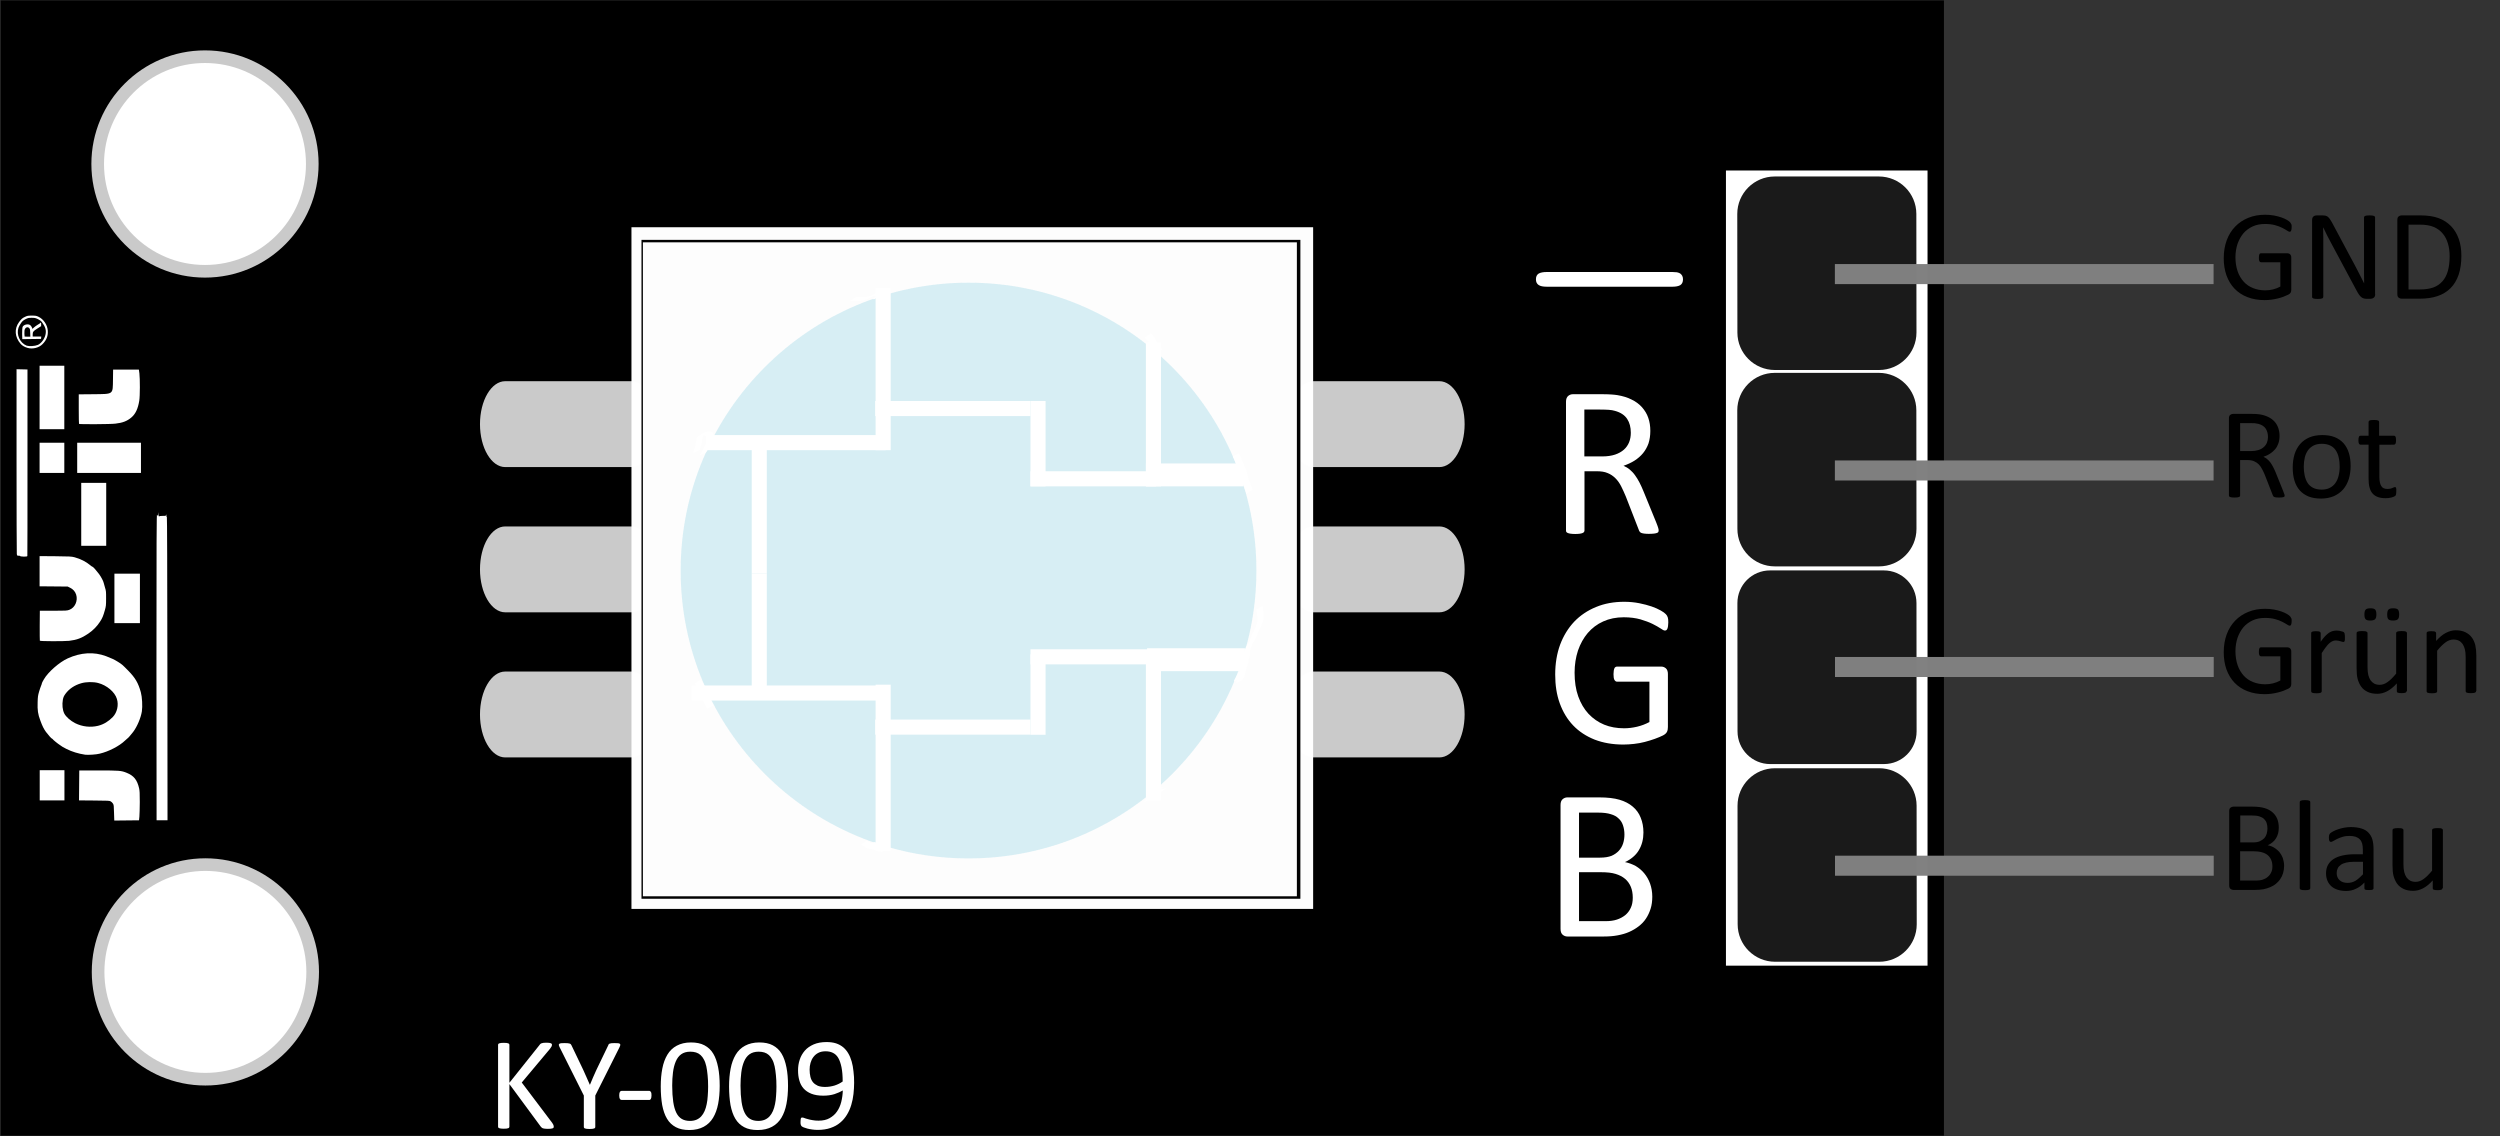 <?xml version="1.0" encoding="utf-8"?>
<!-- Generator: Adobe Illustrator 27.8.0, SVG Export Plug-In . SVG Version: 6.00 Build 0)  -->
<svg version="1.1"
	 id="svg8" xmlns:svg="http://www.w3.org/2000/svg" xmlns:rdf="http://www.w3.org/1999/02/22-rdf-syntax-ns#" xmlns:sodipodi="http://sodipodi.sourceforge.net/DTD/sodipodi-0.dtd" xmlns:dc="http://purl.org/dc/elements/1.1/" xmlns:inkscape="http://www.inkscape.org/namespaces/inkscape" xmlns:cc="http://creativecommons.org/ns#" inkscape:export-xdpi="93" inkscape:export-ydpi="93" inkscape:version="0.92.4 (5da689c313, 2019-01-14)"
	 xmlns="http://www.w3.org/2000/svg" xmlns:xlink="http://www.w3.org/1999/xlink" x="0px" y="0px" viewBox="0 0 1921 873"
	 style="enable-background:new 0 0 1921 873;" xml:space="preserve">
<rect x="0" y="0" width="1921" height="873" fill="#333333" stroke="none"/>
<style type="text/css">
	.st0{fill:#FFFFFF;}
	.st1{fill:#1A1A1A;}
	.st2{opacity:0.99;fill:#808080;enable-background:new    ;}
	.st3{opacity:0.99;fill:#CCCCCC;enable-background:new    ;}
	.st4{opacity:0.99;fill:#FFFFFF;enable-background:new    ;}
	.st5{opacity:0.99;enable-background:new    ;}
	.st6{opacity:0.99;fill:#D7EEF4;enable-background:new    ;}
	.st7{enable-background:new    ;}
</style>
<defs>
	
		<inkscape:perspective  id="perspective876" inkscape:persp3d-origin="104.99999 : 99 : 1" inkscape:vp_x="0 : 148.5 : 1" inkscape:vp_y="0 : 999.99999 : 0" inkscape:vp_z="209.99999 : 148.5 : 1" sodipodi:type="inkscape:persp3d">
		</inkscape:perspective>
</defs>
<sodipodi:namedview  bordercolor="#666666" borderopacity="1.0" id="base" inkscape:current-layer="layer1" inkscape:cx="1588.3229" inkscape:cy="771.89172" inkscape:document-units="mm" inkscape:lockguides="false" inkscape:pageopacity="0" inkscape:pageshadow="2" inkscape:window-height="1017" inkscape:window-maximized="1" inkscape:window-width="1920" inkscape:window-x="-8" inkscape:window-y="-8" inkscape:zoom="0.2271736" pagecolor="#323232" showgrid="false" showguides="true" width="500mm">
	</sodipodi:namedview>
<g id="layer1" transform="translate(0.316,152.811)" inkscape:groupmode="layer" inkscape:label="Ebene 1">
	<rect id="rect815" x="0.2" y="-152.5" width="1493.2" height="872.3"/>
	<rect id="rect821" x="1325.9" y="-21.8" class="st0" width="154.9" height="611"/>
	<path id="rect825" class="st1" d="M1334.9,557.4l-0.1-91.1c0-15.9,12.9-28.8,28.8-28.8l80,0c15.9,0,28.8,12.9,28.8,28.8l0.1,91.1
		c0,15.9-12.9,28.8-28.8,28.8l-80,0C1347.8,586.2,1334.9,573.3,1334.9,557.4z"/>
	<path id="rect872" class="st1" d="M1334.7,253.6l-0.1-91.1c0-15.9,12.9-28.8,28.8-28.8l80,0c15.9,0,28.8,12.9,28.8,28.8l0.1,91.1
		c0,15.9-12.9,28.8-28.8,28.8l-80,0C1347.6,282.4,1334.7,269.5,1334.7,253.6z"/>
	<path id="rect874" class="st1" d="M1334.8,409.2l-0.1-98.6c0-13.9,11.2-25.1,25.1-25.1l87.4,0c13.9,0,25.1,11.2,25.1,25.1l0.1,98.6
		c0,13.9-11.2,25.1-25.1,25.1l-87.4,0C1346.1,434.3,1334.8,423.1,1334.8,409.2z"/>
	<rect id="rect947" x="1409.7" y="504.7" class="st2" width="291" height="15.4"/>
	<rect id="rect949" x="1409.7" y="352" class="st2" width="291" height="15.4"/>
	<rect id="rect951" x="1409.6" y="201" class="st2" width="291" height="15.4"/>
	<g id="flowRoot969" transform="translate(121.052,121.388)">
	</g>
	<g id="flowRoot1466" transform="translate(121.052,121.388)">
	</g>
	<g id="flowRoot1529" transform="translate(121.052,121.388)">
	</g>
	<rect id="rect87" x="808.4" y="-25.3" width="156.5" height="622.2"/>
	<path id="path31-1" inkscape:connector-curvature="0" class="st0" d="M87.3,471.7c-0.1-5.4-0.2-6-0.8-7c-0.4-0.6-1.1-1.4-1.7-1.7
		c-1-0.6-1.7-0.6-12.7-0.7l-11.7-0.1l0.1-11.5l0.1-11.5l14.6,0c16.1,0,17.6,0.1,21.8,1.8c5.5,2.2,8.1,5.4,9.6,12
		c0.4,1.8,0.5,3.8,0.5,10.5c0,4.6-0.2,9.6-0.3,11.2l-0.3,2.8l-9.5,0.1l-9.5,0.1L87.3,471.7L87.3,471.7z M119.9,361.8
		c0-98.5,0.1-122.8,0.5-118.7l0.1,0.6l0.3-0.6c0.2-0.5,0.3-0.4,0.3,0.5c0.1,0.7,0.1,0.4,0.3-0.9l0.2-2l0.1,2c0,1.1,0.2,1.8,0.2,1.5
		c0.1-0.5,0.5-0.6,2.7-0.6c2.6,0,2.6,0,2.7-0.9c0.1-0.6,0.1-0.5,0.2,0.5c0,0.7,0.2,1.3,0.4,1.3c0.2,0,0.3,39.1,0.4,116.5l0.1,116.5
		l-4.2,0l-4.2,0L119.9,361.8z M30.2,450.6l0-11.6l9.5,0l9.5,0l0,11.6l0,11.6l-9.5,0l-9.5,0L30.2,450.6z M65.1,427.1
		c-5.3-0.8-10.1-2.3-14.3-4.4c-1.5-0.8-2.9-1.5-3-1.6c-0.1-0.1-0.9-0.7-1.9-1.3c-1.9-1.2-5.3-4-5.7-4.6c-0.1-0.2-0.4-0.4-0.5-0.4
		c-0.4,0-3-2.9-4.7-5.2c-1.7-2.4-2.7-4.3-4.3-8.7c-1.9-5-2.3-8-2.1-14c0.1-4.4,0.3-5.4,1.1-8.2c0.5-1.7,1.2-3.8,1.6-4.7
		c0.4-0.8,0.6-1.7,0.6-1.9c0-0.2,0.7-1.5,1.5-2.9c3.2-5.6,11.9-13.2,18.3-16.1c10.1-4.6,20.2-5.2,29.5-1.7c3.9,1.5,6.2,2.5,8.9,4.2
		c3.2,2,3.4,2.1,8.1,6.9c5.4,5.5,7.7,9.4,9.7,16.6c1,3.6,1.4,10.8,0.8,14.7c-0.8,5-3.6,11.7-6.7,15.8c-1.6,2.1-4.1,5-4.4,5
		c-0.1,0-0.9,0.7-1.8,1.6c-4.3,4.2-12.6,8.5-19.5,10.1C73.9,427,67.1,427.4,65.1,427.1z M75,404.9c4.4-1.1,8.1-3.4,11.4-6.8
		c3.3-3.5,4.6-9.1,3.1-13.9c-1.6-5.3-7.8-10.5-14.4-12.2c-3.8-1-9.3-0.9-13,0.2c-5.2,1.5-9.3,4.3-12.1,8.1c-1.3,1.8-1.6,2.6-2,4.4
		c-0.7,4-0.3,8,1.1,10.8c1.3,2.5,4.8,5.6,8.4,7.4C62.9,405.6,69.2,406.3,75,404.9L75,404.9z M30.3,339.5c-0.1-0.2-0.1-5.5-0.1-11.7
		l0.1-11.3l10.4,0c9.8,0,10.5-0.1,12.2-0.7c4.4-1.6,6.8-7,5.3-11.7c-0.8-2.4-2.2-4-4.5-5.2l-2-1l-10.8-0.1l-10.8-0.1l0-11.6l0-11.6
		l12.2,0.1c11.3,0.1,12.4,0.2,14.7,0.8c4.7,1.3,8.8,3.4,12,6.1c0.8,0.7,1.6,1.2,1.8,1.2c0.4,0,3,2.9,5,5.6c1.6,2.2,3.3,5.4,3.6,6.9
		c0.1,0.5,0.6,2.1,1,3.6c0.8,2.5,0.8,3.1,0.8,8.3c0,5.3-0.1,5.9-0.9,8.8c-1.3,4.6-1.9,6.2-3.9,9.2c-2.3,3.5-5.2,6.4-8.8,8.9
		c-5.1,3.5-8.9,4.9-14.8,5.6C49,340,30.5,340,30.3,339.5L30.3,339.5z M87.6,307l0-19l9.8,0l9.8,0l0,19l0,19l-9.8,0l-9.8,0L87.6,307z
		 M15.2,274.5c0-0.2-0.5-0.3-1.2-0.3c-1.2,0-1.2,0-1.4-1.5c-0.1-0.8-0.2-33-0.2-71.6l0-70.2l4.2,0.1l4.2,0.1l0,71.4
		c0,39.2,0,71.6-0.1,71.9c-0.2,0.4-0.7,0.5-2.8,0.5C16.3,274.8,15.2,274.7,15.2,274.5L15.2,274.5z M62.1,242.4l0-24.2l9.6,0l9.6,0
		l0,24.2l0,24.2l-9.6,0l-9.6,0L62.1,242.4z M30.1,199l0-11.6l9.5,0l9.5,0l0,11.6l0,11.6l-9.5,0l-9.5,0L30.1,199z M59,199l0-11.6
		l24.5,0l24.5,0l0,11.6l0,11.6l-24.5,0l-24.5,0L59,199z M30.1,152.6l0-24.4l9.5,0l9.5,0l0,24.4l0,24.4l-9.5,0l-9.5,0L30.1,152.6z
		 M60.4,172.9c-0.1-0.2-0.2-5.3-0.2-11.5l0-11.2l11.2-0.1c15.8-0.2,14.9,0.5,15.1-11.4l0.1-7.5l9.9,0l9.9,0l0.4,2.8
		c0.5,4.2,0.5,17.5-0.1,21.1c-1,6.2-2.9,10.2-6.1,12.9c-3.3,2.8-6.8,4.1-12.2,4.7C84.9,173.2,60.6,173.3,60.4,172.9L60.4,172.9z
		 M20.8,114.5c-2.1-0.6-4-1.7-5.2-3c-4.6-5.3-5.1-11.6-1.3-16.8c1.8-2.4,2.5-3.1,4.7-4.1c1.7-0.8,2.2-0.9,5.1-0.9
		c2.9,0,3.5,0.1,5.2,0.9c3.8,1.8,6.8,6.2,7.1,10.6c0.3,4.1-0.9,7.2-4,10.4C29.7,114.4,24.8,115.7,20.8,114.5z M28.8,112.2
		c2.5-1.1,5-4.4,5.8-7.7c0.8-3.4,0.1-6-2.7-9.8c-0.7-0.9-1.6-1.6-3.1-2.3c-1.9-0.9-2.4-1-4.8-1c-2.4,0-2.8,0.1-4.8,1.1
		c-1.7,0.9-2.4,1.5-3.4,3c-0.7,1-1.6,2.6-1.9,3.5c-1.8,5.3,1.1,11.7,6.3,13.8C22.2,113.4,26.4,113.2,28.8,112.2z M16.7,103.6
		c0-2.4,0.1-4.7,0.3-5.1c0.7-1.9,4.3-2.8,6-1.4c0.4,0.4,1,1.1,1.2,1.7l0.4,1.1l1.2-1.1c0.6-0.6,1.9-1.5,2.9-2.1
		c0.9-0.5,1.8-1.1,1.9-1.3c0.4-0.7,0.8-0.2,0.7,1.1l0,1.3l-3,1.9c-3.2,2-3.5,2.5-3.5,4.7l0,1.4l3.3,0l3.3,0l-0.1,0.9l-0.1,0.9
		l-7.2,0.1l-7.2,0.1L16.7,103.6z M22.9,103.1c0-2.3-0.1-2.9-0.6-3.6c-1.3-1.7-3.5-0.7-3.8,1.7c-0.1,1-0.1,4,0.1,4.6
		c0,0,1,0.1,2.2,0.1l2.2,0L22.9,103.1z"/>
	<circle id="path84" class="st3" cx="157.5" cy="594" r="87.3"/>
	<circle id="circle86" class="st3" cx="157.2" cy="-26.8" r="87.3"/>
	<circle id="path88" class="st4" cx="157.5" cy="594" r="77.6"/>
	<circle id="circle90" class="st4" cx="157.2" cy="-26.8" r="77.6"/>
	<path id="rect64" class="st1" d="M1334.7,102.7l-0.1-91.1c0-15.9,12.9-28.8,28.8-28.8l80,0c15.9,0,28.8,12.9,28.8,28.8l0.1,91.1
		c0,15.9-12.9,28.8-28.8,28.8l-80,0C1347.6,131.5,1334.7,118.6,1334.7,102.7z"/>
	<rect id="rect66" x="1409.6" y="50.1" class="st2" width="291" height="15.4"/>
	<path id="rect178" class="st3" d="M1008.7,363.2h97c10.7,0,19.4,14.8,19.4,33l0,0c0,18.2-8.7,33-19.4,33h-97
		c-10.7,0-19.4-14.8-19.4-33l0,0C989.3,378,998,363.2,1008.7,363.2z"/>
	<path id="rect180" class="st3" d="M1008.7,251.7h97c10.7,0,19.4,14.8,19.4,33l0,0c0,18.2-8.7,33-19.4,33h-97
		c-10.7,0-19.4-14.8-19.4-33l0,0C989.3,266.4,998,251.7,1008.7,251.7z"/>
	<path id="rect182" class="st3" d="M1008.7,140.1h97c10.7,0,19.4,14.8,19.4,33l0,0c0,18.2-8.7,33-19.4,33h-97
		c-10.7,0-19.4-14.8-19.4-33l0,0C989.3,154.9,998,140.1,1008.7,140.1z"/>
	<path id="rect184" class="st3" d="M387.9,140.1h97c10.7,0,19.4,14.8,19.4,33l0,0c0,18.2-8.7,33-19.4,33h-97
		c-10.7,0-19.4-14.8-19.4-33l0,0C368.5,154.9,377.2,140.1,387.9,140.1z"/>
	<path id="rect186" class="st3" d="M387.9,251.7h97c10.7,0,19.4,14.8,19.4,33l0,0c0,18.2-8.7,33-19.4,33h-97
		c-10.7,0-19.4-14.8-19.4-33l0,0C368.5,266.4,377.2,251.7,387.9,251.7z"/>
	<path id="rect188" class="st3" d="M387.9,363.2h97c10.7,0,19.4,14.8,19.4,33l0,0c0,18.2-8.7,33-19.4,33h-97
		c-10.7,0-19.4-14.8-19.4-33l0,0C368.5,378,377.2,363.2,387.9,363.2z"/>
	<rect id="rect68" x="484.9" y="21.8" class="st4" width="523.8" height="523.8"/>
	<rect id="rect70" x="492.6" y="31.5" class="st5" width="506.3" height="506.3"/>
	<rect id="rect72" x="493.7" y="33.4" class="st4" width="502.5" height="502.5"/>
	<circle id="path74" class="st6" cx="743.9" cy="285.6" r="221.2"/>
	<rect id="rect82" x="542.2" y="181.5" class="st4" width="138" height="11.6"/>
	<rect id="rect84" x="672.5" y="68.6" class="st4" width="11.6" height="124.5"/>
	<rect id="rect86" x="672.2" y="155.3" class="st4" width="119.3" height="11.6"/>
	<rect id="rect88" x="791.5" y="155.3" class="st4" width="11.6" height="65.6"/>
	<rect id="rect90" x="791.5" y="209.3" class="st4" width="96.5" height="11.6"/>
	<rect id="rect92" x="880.2" y="110.5" class="st4" width="11.6" height="110.4"/>
	<rect id="rect94" x="880.2" y="203.3" class="st4" width="75.2" height="17.6"/>
	<rect id="rect96" x="531.1" y="373.9" class="st4" width="149.2" height="11.6"/>
	<rect id="rect98" x="672.5" y="373.3" class="st4" width="11.6" height="127.7"/>
	<rect id="rect100" x="672.2" y="400.1" class="st4" width="119.3" height="11.6"/>
	<rect id="rect102" x="791.5" y="350" class="st4" width="11.6" height="61.8"/>
	<rect id="rect104" x="791.5" y="346.1" class="st4" width="96.5" height="11.6"/>
	<rect id="rect106" x="880.2" y="350" class="st4" width="11.6" height="112.4"/>
	<rect id="rect108" x="881.1" y="345.3" class="st4" width="75.2" height="17.6"/>
	<rect id="rect110" x="577.3" y="189.6" class="st4" width="11.6" height="98.4"/>
	<rect id="rect112" x="577.3" y="288" class="st4" width="11.6" height="92.2"/>
	<path id="path114" inkscape:connector-curvature="0" class="st4" d="M538.4,369.4c0.5,1,1,2,1.6,2.9c0.4,0.7,0.8,1.5,1,2.3
		c0.1,0.6,0.2,1.2,0.5,1.8c0.3,0.4,0.6,0.9,0.8,1.4c0.3,0.5,0.6,1,0.9,1.5c0.3,0.6,0.5,1.3,0.8,1.9c0.3,0.6,0.7,1.1,0.9,1.7
		c0.2,0.5,0.5,1,0.7,1.5c0.1,0.6,0.5,1.1,0.7,1.7c0.3,0.7,0.5,1.3,0.9,1.9c0.2,0.4,0.5,0.8,0.7,1.2l-4.7,2.7l0,0
		c-0.2-0.4-0.5-0.8-0.7-1.2c-0.4-0.6-0.7-1.3-1-2c-0.2-0.6-0.6-1.1-0.7-1.7c-0.2-0.5-0.5-1-0.7-1.5c-0.2-0.6-0.7-1.1-0.9-1.7
		c-0.2-0.6-0.5-1.2-0.8-1.8c-0.3-0.5-0.6-1-0.9-1.5c-0.2-0.5-0.6-0.9-0.8-1.4c-0.3-0.6-0.5-1.2-0.5-1.9c-0.2-0.8-0.5-1.5-0.9-2.2
		c-0.6-1-1.1-1.9-1.6-2.9L538.4,369.4L538.4,369.4z"/>
	<path id="path116" inkscape:connector-curvature="0" class="st4" d="M666.1,493.1c0.8,0.6,1.7,1.3,2.6,1.8c0.8,0.5,1.7,0.8,2.6,1.1
		c0.8,0.3,1.6,0.4,2.5,0.4c0.8-0.1,1.5,0.2,2.3,0.5c0.9,0.3,1.8,0.7,2.7,1.1c0.1,0.1,0.3,0.1,0.4,0.2c0.1,0.1,0.5,0.2,0.6,0.3
		c1.6,1.5-3.2,3.7-5.1,3.1c-0.8-0.3-1.5-0.7-2.2-1.1c-0.7-0.3-1.3-0.6-1.9-0.9c-0.6-0.4-1.2-0.8-1.8-1.2c-0.5-0.4-1.1-0.6-1.6-0.9
		c-1.6-1.7,4.1-3,4.6-3.3c0,0,0.7,0.3,0.8,0.3c0.6,0.3,1.1,0.6,1.6,1c0.5,0.2,0.9,0.6,1.4,0.9c0.5,0.3,1,0.6,1.6,0.7
		c0.6,0.3,1.2,0.5,1.8,0.7c0.5,0.4,1.4,0.3,1.7,0.8c0,0,0.1-0.1,0.1-0.1c0,0,0.7,0,0.9,0c0.1,0,0.3,0,0.4,0c0.1,0,0.1-0.1,0.2,0
		c0.2,0.2,0.4,0.5,0.1,0.7l-5,2.2l0,0c0,0,0-0.1,0-0.1c0,0,0.8,0.4,0.3,0.4c-0.2,0-0.3,0-0.5,0c-0.5,0-0.9,0-1.3-0.3
		c0,0,0.1,0.1,0.1,0.1c-0.1,0-1.3-0.5-1.6-0.6c-0.6-0.2-1.2-0.4-1.8-0.7c-0.6-0.2-1.1-0.5-1.6-0.8c-0.5-0.3-0.9-0.7-1.5-0.9
		c-0.5-0.3-1-0.6-1.5-0.9c-0.1,0-0.4-0.2-0.5-0.2c-0.1,0-0.2,0-0.2,0c3.5-2.4,4.1-3.2,4.4-2.9c0.5,0.3,1.1,0.6,1.6,1
		c0.6,0.4,1.2,0.8,1.8,1.2c0.6,0.4,1.3,0.6,1.9,0.9c0.7,0.4,1.3,0.8,2.1,1c2,0.1,0.4,0-4,3c-0.1,0-0.1-0.1-0.2-0.1
		c-0.1-0.1-0.2-0.1-0.3-0.2c-0.1-0.1-0.3-0.1-0.4-0.2c-0.9-0.4-1.7-0.8-2.7-1c-0.7-0.2-1.4-0.4-2.2-0.4c-0.9-0.1-1.7-0.2-2.5-0.5
		c-0.9-0.3-1.8-0.7-2.6-1.2c-0.9-0.6-1.8-1.3-2.7-1.9L666.1,493.1L666.1,493.1z"/>
	<path id="path118" inkscape:connector-curvature="0" class="st4" d="M896.4,452.1c-0.8,0.6-1.5,1.3-2.3,1.9c-0.5,0.4-1,0.8-1.6,1.1
		c-1.8,1.5-4,2.4-5.9,3.6c-1.5,0.9,3-1.7,4.4-2.5c-1.6,0.9-3.3,1.9-4.9,2.8c-0.1,0-0.2,0.1-0.3,0.1c-0.1,0-0.3,0.2-0.2,0.2
		c1.5-0.8,3-1.7,4.5-2.6c0,0-0.1,0.1-0.4,0.4c-1.9,1.4-4.1,2.4-6,3.6c-1.4,0.9,2.9-1.7,4.3-2.5c0.1-0.1-0.2,0.1-0.3,0.2
		c-2,1.4-4.1,2.5-6.2,3.7c11.7-6.7-0.3,0.2-0.5,0.3c-0.1,0-0.2,0-0.3,0.1c-0.3,0.1-0.4,0.3-0.7,0.4c-0.5,0.1-0.9,0.3-1.4,0.4
		l4.3-3.3l0,0c0.5-0.2,0.9-0.3,1.3-0.5c5.4-2.9-14.3,8.2,1.4-0.8c-8.3,4.8-4.7,3-3.1,1.7c3-1.9,10-5.8,1-0.6
		c-0.4,0.2,0.4-0.3,0.7-0.4c0.1-0.1,0.2-0.1,0.3-0.1c1.9-1.7,11.5-6.6,1.3-1c1.6-0.9,3.3-1.9,4.9-2.8c1.5-0.8-2.9,1.7-4.4,2.6
		c-0.1,0,0.2-0.1,0.2-0.1c0.2-0.2,0.5-0.3,0.7-0.5c0.5-0.5,1.1-0.7,1.6-1.1c0.9-0.9-0.4,0.3,0.7-0.6c0.5-0.4,1-1,1.6-1.4
		L896.4,452.1L896.4,452.1z"/>
	<path id="path120" inkscape:connector-curvature="0" class="st4" d="M882.6,459.8c-8,5-3.7,2.2-2,0.8c1.8-1.6,3.9-2.5,6-3.7
		c0.5-0.2,0.3-0.1,0.7-0.3c0.3-0.1,0.6-0.3,0.9-0.4c0.1,0,0.4-0.2,0.3-0.1c-4.8,2.8-5.8,3.5-4.2,2.4c1.6-0.9,3.3-1.9,4.9-2.8
		c1.5-0.9-3,1.7-4.4,2.6c-0.1,0,0.1-0.1,0.2-0.1c2.1-1.2,3.6-2.5,5.7-3.1c1.7-0.8,3.9-2.1-3.8,2.2c-0.6,0.4,0.6-0.4,0.7-0.5
		c0.1-0.3,0.5,0,0.3,0.1c-0.1,0.1-0.3,0-0.4,0c-0.7,0-1.3-0.1-2,0.1c-0.5,0.1-1,0.5-1.5,0.7c1.5-0.9,3-1.7,4.4-2.6
		c0.1,0-0.1,0.1-0.2,0.2c-1.6,1-3.3,1.8-4.9,2.8c-1.4,0.9,3-1.7,4.4-2.6c0.1-0.1-0.3,0.2-0.4,0.3c-0.4,0.3-0.6,0.8-0.9,1.2
		c-0.3,0.3-0.5,0.7-0.7,1.1c-0.2-2.3-6.5,3.9-4.1,1.7c0.4-0.4,0.9-0.8,1.3-1.1c0.4-0.4,0.9-0.6,1.3-1c9.6-5.6,3.6-2.1,0.5-0.3
		c-0.1,0,0.1-0.1,0.2-0.2c1.6-0.9,3.3-1.9,4.9-2.8c1.4-0.8-5.6,3.2-4.2,2.4c0.4-0.3,0.7-0.8,1.1-1.1c0.4-0.4,0.7-0.9,1.1-1.4
		c0.3-0.2,0.5-0.5,0.8-0.7l5.1-2l0,0c-0.3,0.2-0.6,0.4-0.8,0.7c-0.5,0.3-0.7,0.9-1.1,1.4c-0.4,0.4-0.7,0.7-1.1,1.1
		c-1.3,1.7-0.4,0.6-5.1,3c-1.5,0.8,3-1.7,4.4-2.6c0.1,0-0.2,0.1-0.2,0.1c-1.6,1-3.3,1.9-4.9,2.9c-1.5,0.9,2.9-1.7,4.4-2.6
		c-0.5,0.3-0.9,0.7-1.4,0.9c-0.4,0.4-0.9,0.7-1.3,1.1c-0.4,0.6,0.1-0.1-0.3,0.4c-1.4,1.5-4.4,4.6-5.5,2.5c0-0.5,0.3-1,0.6-1.4
		c0.3-0.5,0.6-0.9,0.9-1.3c2.2-2-6.3,3.7,5.2-3.3c1.5-0.9-2.9,1.7-4.4,2.6c-0.1,0,0.1-0.1,0.2-0.1c1.6-1,3.2-1.9,4.9-2.9
		c0.5-0.3,1-0.5,1.6-0.6c0.7,0,1.4,0,2.1,0c0.5,0.1,1.3,0.5,0.7,1c-0.3,0.2-0.2,0.1-0.4,0.4c-1.8,1.3-3.8,2.4-5.9,3.3
		c-1.7,0.7-4.2,2.4,3.7-2.2c0.1,0-0.2,0.1-0.2,0.1c-1.6,0.9-3.3,1.9-4.9,2.8c-1.5,0.9,3-1.7,4.4-2.6c-2,1.3-4.1,2.5-6.3,3.5
		c-1.7,0.8-4.1,2.3,3.6-2.1c0.6-0.4-1.6,0.9-1,0.8c-0.4,0.3-0.8,0.7-1.2,1c-1.9,1.4-3.9,2.6-6,3.7L882.6,459.8L882.6,459.8z"/>
	<path id="path122" inkscape:connector-curvature="0" class="st4" d="M969.9,312.7c0.1,1.1,0.2,2.2,0.4,3.3c0.2,0.8,0.2,1.7,0.3,2.5
		c0,0.8,0,1.7,0,2.5c0,0.7,0,1.4-0.1,2.1c-0.2,0.7-0.4,1.4-0.6,2c-0.2,0.7-0.5,1.5-0.8,2.2c-0.3,0.6-0.5,1.3-0.7,1.9
		c-0.3,0.6-0.6,1.3-0.9,1.9c-0.5,0.6-0.8,1.2-1.1,1.9c-0.3,0.8-0.5,1.5-0.8,2.3c-0.2,0.6-0.4,1.1-0.6,1.7c-0.2,0.5-0.5,0.9-0.8,1.4
		c-0.2,0.5-0.5,0.9-0.8,1.4c-0.3,0.5-0.7,1-1,1.4c-0.3,0.5-0.5,1-0.7,1.6c-0.2,0.6-0.5,1.1-0.7,1.8c-0.2,0.6-0.3,1.2-0.5,1.8
		c-0.2,0.6-0.3,1.2-0.3,1.8c0,0.9,0,1.8-0.1,2.7c-0.1,0.9-0.5,1.7-0.8,2.6c-0.2,0.7-0.3,1.4-0.3,2c0,0.6-0.2,1.2-0.4,1.8
		c-0.3,0.6-0.5,1.3-0.8,2c-0.3,0.6-0.5,1.3-0.9,1.9c-0.3,0.5-0.4,1.1-0.5,1.7c0,0.7-0.1,1.3-0.2,2c-0.1,0.6-0.4,1.2-0.6,1.8
		c-0.2,0.6-0.4,1.2-0.7,1.7c-0.2,1.8-6.2,4.7-5.1,2.6c0.3-0.5,0.5-0.9,0.9-1.3c0.4-0.4,0.6-0.9,0.7-1.4c0.2-0.6,0.3-1.2,0.4-1.8
		c0-0.7,0.3-1.3,0.5-2c0.2-0.6,0.2-1.3,0.4-1.9c0.1-0.7,0.3-1.4,0.5-2c0.1-0.8,0.2-1.6,0.4-2.4c0.1-0.7,0.1-1.5,0.2-2.2
		c0-0.7,0-1.4,0.1-2.1c0.1-0.6,0.2-1.2,0.3-1.9c0.1-0.1,0.2-1.1,0.2-1.1c5-2.6,4.3-4.1,5.1-2.1c0.2,0.7,0.1,1.5,0.2,2.3
		c0,0.7,0,1.4-0.3,2c-0.3,0.6-0.5,1.1-0.7,1.8c-0.1,0.7-0.2,1.4-0.4,2.2c-0.1,0.7-0.3,1.4-0.5,2.1c-0.3,0.6-0.5,1.3-0.8,1.9
		c-0.4,0.6-0.7,1.1-1.2,1.6c-0.4,0.5-0.6,1-0.9,1.5c-0.3,0.5-0.6,1.1-0.9,1.7c-0.3,0.6-0.7,1.1-1,1.7c-0.2,0.3-0.1,0.6-0.1,0.9
		l-4.8,2.6l0,0c-0.1-0.4-0.2-0.8-0.1-1.2c0.3-0.6,0.7-1.1,1-1.7c0.3-0.5,0.6-1.1,0.9-1.7c0.3-0.5,0.6-1,0.9-1.6
		c0.4-0.5,0.8-1,1.2-1.6c0.4-0.5,0.6-1.2,0.9-1.7c0.2-0.7,0.4-1.3,0.5-2c0.1-0.7,0.3-1.4,0.3-2.2c0.1-0.7,0.3-1.3,0.6-1.9
		c0.3-0.7,0.4-1,0.4-1.8c0-0.7,0-1.4-0.1-2.1c-0.4-1.9-0.1-0.1,4.7-2.8c0,0-0.1,0-0.1,0.1c-0.2,0.3-0.1,0.6-0.2,0.9
		c-0.1,0.6-0.3,1.2-0.4,1.8c-0.1,0.7-0.3,1.3-0.2,2c0,0.8,0,1.5-0.1,2.3c-0.1,0.8-0.3,1.6-0.4,2.4c-0.1,0.7-0.3,1.4-0.5,2.1
		c-0.2,0.7-0.2,1.3-0.3,2c-0.2,0.6-0.6,1.2-0.6,1.9c-0.1,0.6-0.1,1.2-0.4,1.8c-0.1,0.6-0.2,1.2-0.6,1.6c-0.3,0.5-0.7,0.8-0.9,1.3
		c-1.4,1.6-0.3,0.4-5.2,2.6c0,0,0-0.1,0-0.1c0.1-0.1,0.3-0.1,0.3-0.3c0-0.1,0.1-0.2,0.1-0.3c0.2-0.6,0.4-1.2,0.7-1.7
		c0.2-0.6,0.4-1.2,0.6-1.7c0.1-0.6,0.3-1.3,0.3-1.9c0-0.7,0.1-1.3,0.4-1.9c0.4-0.6,0.7-1.2,0.9-1.8c0.3-0.6,0.5-1.3,0.8-1.9
		c0.2-0.6,0.4-1.1,0.5-1.6c0-0.7,0-1.5,0.2-2.2c0.3-0.8,0.7-1.6,0.8-2.5c0.1-0.9,0-1.8,0.1-2.6c0-0.7,0.1-1.3,0.3-2
		c0.2-0.6,0.3-1.2,0.6-1.7c0.1-0.7,0.3-1.3,0.6-1.8c0.1-0.3,0.2-0.6,0.3-0.8c0.3-0.7,0,0.2,0.3-0.5c0-0.1,0.1-0.2,0.1-0.3
		c0.3-0.5,0.7-0.9,1-1.4c0.2-0.5,0.6-0.9,0.8-1.4c0.3-0.5,0.6-0.9,0.8-1.4c0.3-0.5,0.4-1.1,0.6-1.7c0.3-0.7,0.6-1.5,0.8-2.3
		c0.3-0.7,0.5-1.4,1-2c0.4-0.5,0.6-1.2,1-1.8c0.3-0.6,0.4-1.3,0.7-1.9c0.4-0.7,0.5-1.4,0.9-2.1c0.2-0.7,0.4-1.3,0.7-2
		c0.1-0.7,0.3-1.3,0.2-2.1c0-0.8,0-1.7,0-2.5c0-0.8-0.1-1.6-0.2-2.4c-0.2-1.1-0.4-2.2-0.5-3.4L969.9,312.7L969.9,312.7z"/>
	<path id="path124" inkscape:connector-curvature="0" class="st4" d="M951.6,195.3c0.4,1.1,1,2.1,1.4,3.1c0.3,0.8,0.6,1.5,1,2.3
		c0.2,0.7,0.5,1.3,0.7,2c0.1,0.6,0.3,1.2,0.6,1.7c0.3,0.6,0.6,1.2,0.9,1.8c0.4,0.6,0.6,1.2,0.9,1.8c0.3,0.7,0.5,1.4,0.7,2.2
		c0.2,0.6,0.3,1.2,0.4,1.8c0.2,0.6,0.3,1.2,0.4,1.9c0.1,0.6,0.4,1.2,0.6,1.7c0.2,0.5,0.5,1.1,0.7,1.6c0.4,0.7,0.6,1.4,0.7,2.1
		c0,0.6,0.3,1.1,0.6,1.7c0.3,0.5,0.5,1.1,0.6,1.7c0.1,0.3,0.1,0.6,0.4,0.9l-4.7,2.8l0,0c-0.3-0.4-0.4-0.7-0.5-1.2
		c-0.1-0.6-0.2-1.1-0.5-1.6c-0.2-0.6-0.6-1.1-0.6-1.8c-0.1-0.7-0.3-1.4-0.6-2c-0.2-0.5-0.5-1.1-0.7-1.6c-0.3-0.6-0.5-1.2-0.7-1.8
		c-0.2-0.6-0.3-1.2-0.5-1.8c-0.2-0.6-0.2-1.3-0.4-1.9c-0.1-0.7-0.3-1.4-0.6-2.1c-0.2-0.6-0.5-1.2-0.8-1.8c-0.3-0.6-0.5-1.2-0.9-1.8
		c-0.3-0.6-0.6-1.2-0.7-1.8c-0.2-0.7-0.4-1.3-0.6-1.9c-0.3-0.8-0.7-1.5-1-2.3c-0.4-1.1-0.9-2.1-1.4-3.1L951.6,195.3L951.6,195.3z"/>
	<path id="path130" inkscape:connector-curvature="0" class="st4" d="M883.9,103.4c0.8,0.7,1.6,1.5,2.2,2.3c0.5,0.6,1,1.2,1.4,1.8
		c0.3,0.6,0.5,1.2,0.7,1.8c0.2,0.7,0.6,1.3,0.9,2c0.4,0.7,0.8,1.3,1.4,1.9c0.6,0.6,1.1,1.2,1.6,1.8c1.3,1.5,0.3,0.3-4.7,2.8
		c-0.1,0-0.1-0.2-0.1-0.2c-0.1-0.3-0.3-0.6-0.4-0.8c-0.4-0.6-0.8-1.2-1.3-1.8c-0.4-0.6-0.8-1.1-1.4-1.5c-0.7-0.3-1.3-0.8-1.9-1.1
		c-3.5-1.2-2.8-0.2,2.6-3.6c0.5,0.3,1,0.7,1.4,1c0.6,0.4,1.3,0.7,2,1.1c0.7,0.4,1.3,0.7,1.9,1.2c0.5,0.3,1.1,0.8,1.4,1.4
		c0.5,2.1,0.2,0.5-5,2.8c-0.1,0.1-1.1-0.7-1.3-0.8c-0.6-0.4-1-1-1.4-1.5c-0.4-0.5-0.8-1-1.2-1.4c-0.3-0.3-0.5-0.8-0.8-1.2l4.7-2.8
		l0,0c0.2,0.4,0.5,0.7,0.8,1.1c0.4,0.5,0.9,0.9,1.3,1.5c0.4,0.5,0.8,1,1.4,1.4c0.3,0.2,0.6,0.4,0.9,0.6c0.1,0.1,0.4,0.1,0.3,0.1
		c-4.3,3-5.8,1.5-4.3,2.9c0-0.3-0.9-0.9-1.2-1.1c-0.6-0.4-1.2-0.8-1.8-1.1c-0.7-0.4-1.4-0.7-2.1-1.1c-0.5-0.3-1-0.6-1.4-0.9
		c4.8-3.3,3-3.6,6.5-2.4c0.7,0.4,1.4,0.8,2,1.2c0.5,0.5,1,1,1.4,1.6c0.5,0.6,0.9,1.3,1.3,1.9c1.4,2.4,0.4,1.4-4.1,3.9
		c0,0,0-0.1-0.1-0.1c-0.5-0.6-1-1.2-1.6-1.8c-0.6-0.6-1-1.3-1.4-2c-0.4-0.6-0.7-1.3-0.9-2c-0.3-0.6-0.4-1.1-0.7-1.7
		c-0.4-0.6-0.9-1.3-1.4-1.8c-0.7-0.8-1.4-1.5-2.2-2.2L883.9,103.4L883.9,103.4z"/>
	<path id="path132" inkscape:connector-curvature="0" class="st4" d="M532.4,195.3c0.2-1.1,0.5-2.1,0.8-3.1c0.2-0.7,0.5-1.4,0.7-2
		c0.2-0.7,0.2-1.4,0.3-2.1c0.1-0.8,0.3-1.5,0.5-2.2c0.1-0.7,0.2-1.4,0.4-2c0.2-0.6,0.6-1,1.1-1.4c2.3-1.7,4.8-3.2,7.6-3.8
		c1-0.2,1.7-0.2,2.5,0.3c0.7,0.5,1.3,1,1.6,1.8c0.3,0.7,0.2,1.3,0.1,2c-0.2,0.5-0.5,1-0.7,1.6c-0.2,0.6-0.3,1.1-0.6,1.7
		c-0.3,0.5-0.5,0.9-0.7,1.5c-0.1,0.6-0.4,1.2-0.6,1.8c-0.2,0.5-0.5,1-0.8,1.5c-0.2,0.5-0.5,0.9-0.8,1.4c-0.3,0.5-0.5,0.9-0.8,1.4
		c-0.3,0.4-0.6,0.8-0.9,1.3l-5,2.2l0,0c0.3-0.5,0.6-0.9,0.9-1.3c0.4-0.4,0.5-0.9,0.8-1.3c0.2-0.5,0.6-0.9,0.8-1.4
		c0.3-0.5,0.6-1,0.9-1.5c0.3-0.5,0.5-1.1,0.7-1.7c0.1-0.6,0.2-1.2,0.6-1.6c0.2-0.5,0.5-1,0.6-1.6c0.1-0.6,0.4-1,0.6-1.6
		c0.3-0.5,0.3-1.1,0.1-1.7c-0.3-0.7-0.8-1.1-1.4-1.5c-0.7-0.3-1.5-0.2-2.3,0c-0.6,0.2-0.5,0.1-1.1,0.4c-0.2,0.1-0.7,0.3-0.6,0.2
		c7.2-4.5,5-2.9,3.4-2.1c-0.3,0.3-0.2,0.2-0.5,0.4c-0.1,0-0.2,0.1-0.2,0.1c-0.2,0.2-0.3,0.4-0.4,0.6c-0.4,0.6-0.3,1.3-0.4,1.9
		c-0.1,0.7-0.4,1.4-0.5,2.2c-0.1,0.7-0.1,1.5-0.2,2.2c-0.2,0.7-0.5,1.3-0.8,2c-0.2,1.1-0.6,2.1-0.8,3.1L532.4,195.3L532.4,195.3z"/>
	<path id="path136" inkscape:connector-curvature="0" class="st4" d="M657.3,75.5c1.8,0,3.5,0,5.3,0c1.4,0.1,2.7-0.2,4-0.5
		c0.9-0.1,1.7-0.4,2.5-0.7c0.7-0.1,1.2-0.6,1.8-0.8c-1.5,0.8-5.9,3.5-4.4,2.5c1.6-1,3.3-1.9,4.9-2.8c0.1,0,0.4-0.1,0.3-0.1
		c-1.5,0.9-5.9,3.4-4.4,2.5c4.2-2.6,3.2-2.2,5.2-2.9c2-1.4-6.1,3.5-3.9,2.2c2.3-1.3,3.4-2.6,5.6-3c0.7-0.3,1.4-0.4,2.1-0.4
		c0.5-0.1,1,0,1.5,0c0.2,0,0.4-0.1,0.6-0.2c0.6-0.2,1.3-0.1,1.9-0.3c2.9-0.7,1.7-0.6-3.4,2.9c-0.7,0.1-1.4,0.2-1.9,0.6
		c-0.1,0-0.2,0.1-0.3,0.1c1.5-0.8,2.9-1.7,4.4-2.5c0.1,0-0.1,0.1-0.2,0.2c-0.2,0.2-0.4,0.3-0.6,0.5c-0.5,0.3-0.9,0.6-1.3,1
		c-1.7,1.2-3.4,2-5.4,3.2c-0.2,0.1-0.5,0.2-0.7,0.1c-0.3-0.2-0.5-0.6-0.2-0.9c4.8-2.8,3-2.5,5.1-2.9c0.5-0.4,1.1-0.3,1.6-0.5
		c0.4-0.2,0.8-0.2,1.2-0.3c0.2,0,0.4-0.1,0.5-0.2c0.6-0.1,1.1-0.5,1.7-0.7c0.1-0.1,0.2-0.1,0.3-0.2c0.8-0.4-0.1,0.1,0.6-0.3
		c0.1-0.1,0.4-0.2,0.3-0.2c-4.6,2.6-5.8,3.5-4.2,2.4c0.2-0.1,0.4-0.3,0.6-0.5l5-2.1l0,0c-0.2,0.2-0.4,0.4-0.6,0.6
		c-2,1.3-4.1,2.6-6.3,3.6c-0.6,0.3-1.2,0.5-1.8,0.7c-0.6,0.2-1.2,0.2-1.8,0.5c-0.6,0.1-1.1,0.3-1.6,0.5c-1.8,0.9,0.2-0.1,4.3-2.5
		c0,0-0.1,0-0.2,0c0,0,0,0.1-0.1,0.1c-0.3-0.3-0.3-0.3-0.3-0.5c0.2-0.2,0,0,0.3-0.2c0.1,0,0.4-0.2,0.3-0.1c-8.1,4.8-5.3,3.4-3.9,2.2
		c0.5-0.3,0.9-0.6,1.3-1c0.4-0.2,0.5-0.5,0.9-0.7c4.7-2.8,3.2-2,5.2-3c0.7-0.2,1.4-0.4,2.1-0.3c-3.9,3.1-2.7,3-5.4,3.5
		c-0.6,0.1-1.3,0.1-1.9,0.3c-0.7,0.1-1.4,0.1-2.1,0.1c-0.7,0.1-1.4,0.3-2.1,0.5c-0.2,0.1-0.8,0.4-0.6,0.3c9.5-5.6,1.6-0.8-1,0.6
		c-2.3,1.3,10.5-5.7,4.2-2.4c-1.7,0.9-3.3,1.9-4.9,2.8c-3.8,2.2,15.7-9-0.7,0.4c-0.6,0.3-1.2,0.6-1.9,0.8c-0.8,0.3-1.7,0.5-2.5,0.6
		c-1.3,0.3-2.6,0.4-4,0.4c-1.8,0-3.6,0-5.4,0L657.3,75.5L657.3,75.5z"/>
	<g class="st7">
		<path d="M1760.6,21.5c0,0.6,0,1.2-0.1,1.7s-0.2,0.9-0.3,1.2c-0.1,0.3-0.3,0.5-0.5,0.7c-0.2,0.1-0.4,0.2-0.6,0.2
			c-0.4,0-1.1-0.3-2-0.9c-0.9-0.6-2.2-1.3-3.7-2.1c-1.5-0.8-3.4-1.5-5.6-2.1c-2.2-0.6-4.7-0.9-7.7-0.9c-3.5,0-6.7,0.6-9.5,1.9
			c-2.8,1.3-5.2,3.1-7.1,5.3c-1.9,2.3-3.4,5-4.5,8.1c-1,3.1-1.6,6.5-1.6,10.2c0,4.1,0.6,7.7,1.7,10.9s2.7,5.8,4.7,8
			c2,2.2,4.4,3.8,7.2,4.9s5.8,1.7,9.2,1.7c2,0,4-0.2,6-0.7s3.9-1.2,5.7-2.2V48.7h-14.8c-0.6,0-1-0.3-1.3-0.8
			c-0.3-0.6-0.4-1.4-0.4-2.6c0-0.6,0-1.2,0.1-1.6c0.1-0.4,0.2-0.8,0.3-1.1c0.1-0.3,0.3-0.5,0.5-0.6c0.2-0.1,0.4-0.2,0.7-0.2h20.3
			c0.4,0,0.7,0.1,1.1,0.2c0.4,0.1,0.7,0.3,1,0.6c0.3,0.3,0.5,0.6,0.7,1.1c0.2,0.5,0.2,1,0.2,1.6v24.4c0,0.9-0.1,1.6-0.4,2.2
			c-0.3,0.6-0.9,1.2-1.9,1.7c-1,0.5-2.2,1-3.7,1.6c-1.5,0.6-3.1,1-4.7,1.4c-1.6,0.4-3.2,0.7-4.9,0.9c-1.6,0.2-3.3,0.3-4.9,0.3
			c-4.9,0-9.4-0.8-13.2-2.3c-3.9-1.5-7.2-3.7-9.9-6.5c-2.7-2.8-4.7-6.2-6.2-10.2c-1.4-4-2.1-8.4-2.1-13.2c0-5.1,0.8-9.7,2.3-13.8
			c1.5-4.1,3.7-7.6,6.5-10.5c2.8-2.9,6.1-5.1,10-6.7c3.9-1.6,8.2-2.4,13-2.4c2.4,0,4.7,0.2,6.9,0.6c2.1,0.4,4,0.9,5.7,1.5
			c1.7,0.6,3.1,1.2,4.2,1.9c1.1,0.7,1.9,1.2,2.3,1.7c0.4,0.4,0.7,0.9,0.9,1.5C1760.6,19.6,1760.6,20.4,1760.6,21.5z"/>
		<path d="M1824.8,73.2c0,0.7-0.1,1.2-0.3,1.7c-0.2,0.5-0.5,0.8-0.9,1.1c-0.4,0.3-0.8,0.5-1.2,0.6c-0.4,0.1-0.9,0.2-1.3,0.2h-2.8
			c-0.9,0-1.7-0.1-2.3-0.3c-0.7-0.2-1.3-0.5-1.9-1c-0.6-0.5-1.2-1.1-1.8-2c-0.6-0.8-1.2-1.9-1.9-3.2l-19.5-36.4
			c-1-1.9-2-3.8-3.1-5.9c-1-2.1-2-4.1-2.9-6h-0.1c0.1,2.4,0.1,4.8,0.1,7.3c0,2.5,0,4.9,0,7.4v38.6c0,0.2-0.1,0.5-0.2,0.7
			c-0.1,0.2-0.4,0.4-0.7,0.5c-0.3,0.1-0.8,0.2-1.3,0.3s-1.2,0.1-2.1,0.1c-0.8,0-1.5,0-2.1-0.1c-0.5-0.1-1-0.2-1.3-0.3
			c-0.3-0.1-0.5-0.3-0.7-0.5c-0.1-0.2-0.2-0.4-0.2-0.7v-59c0-1.3,0.4-2.3,1.1-2.8c0.7-0.6,1.6-0.8,2.4-0.8h4.2c1,0,1.8,0.1,2.5,0.2
			c0.7,0.2,1.3,0.4,1.8,0.8c0.5,0.4,1,0.9,1.5,1.6c0.5,0.7,1,1.5,1.6,2.5l15,28.1c0.9,1.7,1.8,3.4,2.7,5c0.9,1.6,1.7,3.2,2.5,4.8
			s1.6,3.1,2.4,4.7c0.8,1.5,1.6,3.1,2.3,4.6h0c-0.1-2.6-0.1-5.3-0.1-8.1c0-2.8,0-5.5,0-8.1V14.2c0-0.2,0.1-0.4,0.2-0.6
			c0.1-0.2,0.4-0.4,0.7-0.5c0.3-0.1,0.8-0.3,1.3-0.3c0.5-0.1,1.2-0.1,2.1-0.1c0.8,0,1.4,0,2,0.1c0.6,0.1,1,0.2,1.3,0.3
			c0.3,0.1,0.5,0.3,0.7,0.5c0.1,0.2,0.2,0.4,0.2,0.6V73.2z"/>
		<path d="M1891,43.8c0,5.5-0.7,10.4-2.1,14.5c-1.4,4.1-3.5,7.6-6.2,10.3c-2.7,2.7-6.1,4.8-10,6.1c-4,1.4-8.7,2-14.1,2H1845
			c-0.8,0-1.5-0.3-2.2-0.8c-0.7-0.5-1-1.4-1-2.7v-57c0-1.3,0.3-2.2,1-2.7c0.7-0.5,1.4-0.8,2.2-0.8h14.5c5.5,0,10.2,0.7,14,2.1
			c3.8,1.4,7,3.5,9.6,6.2c2.6,2.7,4.5,5.9,5.9,9.8S1891,39,1891,43.8z M1882,44.1c0-3.5-0.4-6.7-1.3-9.7c-0.9-3-2.2-5.6-4-7.7
			c-1.8-2.2-4.1-3.9-6.9-5.1s-6.4-1.8-10.8-1.8h-8.6v49.8h8.7c4.1,0,7.5-0.5,10.3-1.5c2.8-1,5.1-2.6,7-4.7c1.9-2.1,3.3-4.8,4.2-7.9
			C1881.5,52.3,1882,48.5,1882,44.1z"/>
	</g>
	<g class="st7">
		<path d="M1755.2,227.9c0,0.3,0,0.5-0.1,0.7c-0.1,0.2-0.3,0.4-0.6,0.5c-0.3,0.1-0.8,0.2-1.4,0.3c-0.6,0.1-1.4,0.1-2.4,0.1
			c-0.9,0-1.6,0-2.1-0.1c-0.5-0.1-1-0.2-1.3-0.3c-0.3-0.1-0.6-0.4-0.8-0.6c-0.2-0.3-0.3-0.6-0.5-1l-5.9-15.1
			c-0.7-1.7-1.4-3.3-2.2-4.7c-0.7-1.4-1.6-2.7-2.6-3.7s-2.2-1.8-3.6-2.4c-1.4-0.6-3-0.9-5-0.9h-5.7v27.2c0,0.3-0.1,0.5-0.2,0.7
			c-0.1,0.2-0.4,0.4-0.7,0.5c-0.3,0.1-0.7,0.2-1.3,0.3c-0.5,0.1-1.2,0.1-2.1,0.1c-0.8,0-1.5,0-2.1-0.1s-1-0.2-1.3-0.3
			c-0.3-0.1-0.6-0.3-0.7-0.5c-0.1-0.2-0.2-0.4-0.2-0.7v-59.2c0-1.3,0.3-2.2,1-2.7c0.7-0.5,1.4-0.8,2.2-0.8h13.6c1.6,0,3,0,4,0.1
			c1.1,0.1,2,0.2,2.9,0.3c2.5,0.4,4.7,1.1,6.5,2c1.9,0.9,3.5,2.1,4.8,3.5c1.3,1.4,2.2,3,2.9,4.9c0.6,1.8,1,3.8,1,6.1
			c0,2.1-0.3,4.1-0.9,5.8c-0.6,1.7-1.4,3.2-2.5,4.5c-1.1,1.3-2.4,2.4-3.9,3.4c-1.5,1-3.2,1.8-5.1,2.4c1.1,0.5,2,1,2.9,1.8
			c0.9,0.7,1.7,1.6,2.4,2.5c0.7,1,1.4,2.1,2.1,3.4c0.7,1.3,1.3,2.7,2,4.3l5.7,14.1c0.5,1.2,0.8,2,0.9,2.5
			C1755.2,227.3,1755.2,227.7,1755.2,227.9z M1742.4,183c0-2.5-0.6-4.6-1.7-6.4c-1.1-1.7-3-3-5.6-3.7c-0.8-0.2-1.8-0.4-2.8-0.5
			c-1-0.1-2.4-0.1-4.1-0.1h-7.2v21.5h8.3c2.2,0,4.2-0.3,5.8-0.8s3-1.3,4.1-2.3c1.1-1,1.9-2.1,2.4-3.4S1742.4,184.6,1742.4,183z"/>
		<path d="M1805.9,205.3c0,3.6-0.5,7-1.4,10c-1,3-2.4,5.7-4.3,7.9c-1.9,2.2-4.3,3.9-7.1,5.2c-2.9,1.2-6.2,1.9-9.9,1.9
			c-3.7,0-6.8-0.5-9.6-1.6c-2.7-1.1-5-2.7-6.8-4.7c-1.8-2.1-3.2-4.6-4.1-7.6c-0.9-3-1.3-6.3-1.3-10.1c0-3.6,0.5-7,1.4-10
			c0.9-3,2.4-5.7,4.3-7.9c1.9-2.2,4.3-3.9,7.1-5.1c2.8-1.2,6.1-1.8,9.9-1.8c3.7,0,6.8,0.5,9.6,1.6c2.7,1.1,5,2.7,6.8,4.7
			c1.8,2.1,3.2,4.6,4.1,7.6S1805.9,201.5,1805.9,205.3z M1797.5,205.8c0-2.4-0.2-4.7-0.7-6.8c-0.4-2.1-1.2-4-2.2-5.6
			c-1-1.6-2.4-2.9-4.2-3.8c-1.8-0.9-4-1.4-6.6-1.4c-2.4,0-4.5,0.4-6.3,1.3c-1.7,0.9-3.2,2.1-4.3,3.6c-1.1,1.6-2,3.4-2.5,5.6
			c-0.5,2.1-0.8,4.5-0.8,7c0,2.4,0.2,4.7,0.7,6.9s1.2,4,2.2,5.6c1,1.6,2.5,2.9,4.2,3.8c1.8,0.9,4,1.4,6.6,1.4c2.4,0,4.5-0.4,6.2-1.3
			c1.8-0.9,3.2-2.1,4.3-3.6c1.1-1.5,2-3.4,2.5-5.5C1797.2,210.7,1797.5,208.4,1797.5,205.8z"/>
		<path d="M1841,224.7c0,1-0.1,1.7-0.2,2.3c-0.1,0.6-0.3,1-0.6,1.2s-0.7,0.5-1.2,0.7c-0.5,0.2-1.1,0.4-1.8,0.6
			c-0.7,0.1-1.4,0.3-2.2,0.4c-0.8,0.1-1.5,0.1-2.3,0.1c-2.3,0-4.3-0.3-5.9-0.9s-3-1.5-4.1-2.8c-1.1-1.2-1.8-2.8-2.3-4.7
			c-0.5-1.9-0.7-4.1-0.7-6.7v-26h-6.2c-0.5,0-0.9-0.3-1.2-0.8c-0.3-0.5-0.4-1.4-0.4-2.6c0-0.6,0-1.2,0.1-1.6
			c0.1-0.4,0.2-0.8,0.3-1.1c0.1-0.3,0.3-0.5,0.5-0.6c0.2-0.1,0.5-0.2,0.7-0.2h6.2v-10.6c0-0.2,0.1-0.4,0.2-0.6
			c0.1-0.2,0.3-0.4,0.6-0.5c0.3-0.1,0.7-0.3,1.3-0.3c0.5-0.1,1.2-0.1,2-0.1c0.8,0,1.5,0,2,0.1c0.5,0.1,0.9,0.2,1.2,0.3
			s0.5,0.3,0.6,0.5c0.1,0.2,0.2,0.4,0.2,0.6v10.6h11.4c0.3,0,0.5,0.1,0.7,0.2c0.2,0.1,0.4,0.3,0.5,0.6c0.1,0.3,0.3,0.6,0.3,1.1
			c0.1,0.4,0.1,1,0.1,1.6c0,1.2-0.1,2-0.4,2.6c-0.3,0.5-0.7,0.8-1.2,0.8H1828v24.8c0,3.1,0.5,5.4,1.4,6.9c0.9,1.6,2.5,2.3,4.9,2.3
			c0.8,0,1.4-0.1,2-0.2s1.1-0.3,1.6-0.5c0.5-0.2,0.9-0.3,1.2-0.5s0.6-0.2,0.9-0.2c0.2,0,0.3,0,0.5,0.1c0.1,0.1,0.3,0.2,0.3,0.5
			s0.2,0.5,0.2,0.9C1841,223.6,1841,224.1,1841,224.7z"/>
	</g>
	<g class="st7">
		<path d="M1760.6,324.2c0,0.6,0,1.2-0.1,1.7s-0.2,0.9-0.3,1.2c-0.1,0.3-0.3,0.5-0.5,0.7c-0.2,0.1-0.4,0.2-0.6,0.2
			c-0.4,0-1.1-0.3-2-0.9c-0.9-0.6-2.2-1.3-3.7-2.1c-1.5-0.8-3.4-1.5-5.6-2.1c-2.2-0.6-4.7-0.9-7.7-0.9c-3.5,0-6.7,0.6-9.5,1.9
			c-2.8,1.3-5.2,3.1-7.1,5.3c-1.9,2.3-3.4,5-4.5,8.1c-1,3.1-1.6,6.5-1.6,10.2c0,4.1,0.6,7.7,1.7,10.9s2.7,5.8,4.7,8
			c2,2.2,4.4,3.8,7.2,4.9s5.8,1.7,9.2,1.7c2,0,4-0.2,6-0.7s3.9-1.2,5.7-2.2v-18.6h-14.8c-0.6,0-1-0.3-1.3-0.8
			c-0.3-0.6-0.4-1.4-0.4-2.6c0-0.6,0-1.2,0.1-1.6c0.1-0.4,0.2-0.8,0.3-1.1c0.1-0.3,0.3-0.5,0.5-0.6c0.2-0.1,0.4-0.2,0.7-0.2h20.3
			c0.4,0,0.7,0.1,1.1,0.2c0.4,0.1,0.7,0.3,1,0.6c0.3,0.3,0.5,0.6,0.7,1.1c0.2,0.5,0.2,1,0.2,1.6v24.4c0,0.9-0.1,1.6-0.4,2.2
			c-0.3,0.6-0.9,1.2-1.9,1.7c-1,0.5-2.2,1-3.7,1.6c-1.5,0.6-3.1,1-4.7,1.4c-1.6,0.4-3.2,0.7-4.9,0.9c-1.6,0.2-3.3,0.3-4.9,0.3
			c-4.9,0-9.4-0.8-13.2-2.3c-3.9-1.5-7.2-3.7-9.9-6.5c-2.7-2.8-4.7-6.2-6.2-10.2c-1.4-4-2.1-8.4-2.1-13.2c0-5.1,0.8-9.7,2.3-13.8
			c1.5-4.1,3.7-7.6,6.5-10.5c2.8-2.9,6.1-5.1,10-6.7c3.9-1.6,8.2-2.4,13-2.4c2.4,0,4.7,0.2,6.9,0.6c2.1,0.4,4,0.9,5.7,1.5
			c1.7,0.6,3.1,1.2,4.2,1.9c1.1,0.7,1.9,1.2,2.3,1.7c0.4,0.4,0.7,0.9,0.9,1.5C1760.6,322.4,1760.6,323.2,1760.6,324.2z"/>
		<path d="M1801.5,336.7c0,0.7,0,1.3,0,1.8c0,0.5-0.1,0.9-0.2,1.2c-0.1,0.3-0.2,0.5-0.4,0.6c-0.1,0.1-0.4,0.2-0.6,0.2
			s-0.6-0.1-1-0.2c-0.4-0.1-0.8-0.3-1.3-0.4c-0.5-0.1-1-0.3-1.6-0.4c-0.6-0.1-1.2-0.2-1.9-0.2c-0.8,0-1.6,0.2-2.4,0.5
			c-0.8,0.3-1.6,0.9-2.5,1.6c-0.9,0.8-1.8,1.8-2.7,3c-1,1.3-2,2.8-3.2,4.6v29.3c0,0.3-0.1,0.5-0.2,0.7c-0.1,0.2-0.3,0.3-0.6,0.5
			c-0.3,0.1-0.7,0.2-1.2,0.3c-0.5,0.1-1.2,0.1-2,0.1c-0.8,0-1.5,0-2-0.1c-0.5-0.1-0.9-0.2-1.3-0.3c-0.3-0.1-0.5-0.3-0.6-0.5
			c-0.1-0.2-0.2-0.4-0.2-0.7v-44.5c0-0.3,0-0.5,0.1-0.7c0.1-0.2,0.3-0.3,0.6-0.5c0.3-0.1,0.7-0.2,1.1-0.3c0.5,0,1.1-0.1,1.8-0.1
			c0.7,0,1.3,0,1.8,0.1c0.5,0,0.8,0.1,1.1,0.3c0.3,0.1,0.5,0.3,0.6,0.5c0.1,0.2,0.2,0.4,0.2,0.7v6.5c1.2-1.8,2.4-3.2,3.4-4.3
			c1.1-1.1,2.1-2,3-2.6c1-0.6,1.9-1.1,2.8-1.3c0.9-0.2,1.9-0.4,2.8-0.4c0.4,0,0.9,0,1.5,0.1c0.5,0,1.1,0.1,1.7,0.3
			c0.6,0.1,1.1,0.3,1.6,0.4c0.5,0.2,0.8,0.3,1,0.5c0.2,0.2,0.3,0.3,0.4,0.5c0.1,0.1,0.1,0.3,0.2,0.6s0.1,0.6,0.1,1
			C1801.5,335.3,1801.5,335.9,1801.5,336.7z"/>
		<path d="M1848.9,378.2c0,0.3-0.1,0.5-0.2,0.7c-0.1,0.2-0.3,0.3-0.6,0.5c-0.3,0.1-0.7,0.2-1.2,0.3c-0.5,0.1-1.1,0.1-1.8,0.1
			c-0.8,0-1.4,0-1.9-0.1s-0.9-0.2-1.1-0.3c-0.3-0.1-0.5-0.3-0.6-0.5c-0.1-0.2-0.1-0.4-0.1-0.7v-5.9c-2.5,2.8-5,4.8-7.5,6.1
			c-2.5,1.3-5,1.9-7.5,1.9c-3,0-5.5-0.5-7.5-1.5s-3.7-2.3-4.9-4s-2.1-3.7-2.7-5.9s-0.8-5-0.8-8.2v-27c0-0.3,0.1-0.5,0.2-0.7
			c0.1-0.2,0.3-0.3,0.7-0.5c0.3-0.1,0.8-0.2,1.3-0.3c0.5,0,1.2-0.1,2-0.1c0.8,0,1.4,0,2,0.1c0.5,0,0.9,0.1,1.3,0.3
			c0.3,0.1,0.5,0.3,0.7,0.5c0.1,0.2,0.2,0.4,0.2,0.7v25.9c0,2.6,0.2,4.7,0.6,6.3c0.4,1.6,1,2.9,1.7,4c0.8,1.1,1.8,2,2.9,2.6
			c1.2,0.6,2.6,0.9,4.2,0.9c2,0,4.1-0.7,6.1-2.2c2-1.4,4.2-3.6,6.5-6.4v-31.1c0-0.3,0.1-0.5,0.2-0.7c0.1-0.2,0.3-0.3,0.7-0.5
			c0.3-0.1,0.7-0.2,1.3-0.3c0.5,0,1.2-0.1,2-0.1c0.8,0,1.4,0,2,0.1c0.5,0,0.9,0.1,1.2,0.3c0.3,0.1,0.5,0.3,0.7,0.5
			c0.1,0.2,0.2,0.4,0.2,0.7V378.2z M1825.7,319.3c0,1.8-0.3,3-1,3.7c-0.7,0.7-1.9,1-3.7,1s-3-0.3-3.6-1s-0.9-1.8-0.9-3.6
			c0-1.8,0.3-3.1,1-3.8c0.6-0.7,1.9-1,3.6-1c1.8,0,3,0.3,3.7,1C1825.4,316.4,1825.7,317.6,1825.7,319.3z M1843.2,319.3
			c0,1.8-0.3,3-1,3.7s-1.9,1-3.7,1s-3-0.3-3.6-1c-0.6-0.6-0.9-1.8-0.9-3.6c0-1.8,0.3-3.1,1-3.8c0.6-0.7,1.9-1,3.6-1
			c1.8,0,3,0.3,3.7,1C1842.9,316.4,1843.2,317.6,1843.2,319.3z"/>
		<path d="M1902.3,378.2c0,0.3-0.1,0.5-0.2,0.7c-0.1,0.2-0.3,0.3-0.6,0.5c-0.3,0.1-0.7,0.2-1.2,0.3c-0.5,0.1-1.2,0.1-2,0.1
			c-0.8,0-1.5,0-2-0.1s-0.9-0.2-1.2-0.3c-0.3-0.1-0.5-0.3-0.6-0.5c-0.1-0.2-0.2-0.4-0.2-0.7v-26c0-2.5-0.2-4.6-0.6-6.1
			c-0.4-1.5-1-2.9-1.7-4c-0.8-1.1-1.7-2-2.9-2.6c-1.2-0.6-2.6-0.9-4.2-0.9c-2,0-4.1,0.7-6.1,2.2c-2,1.5-4.2,3.6-6.4,6.4v31.1
			c0,0.3-0.1,0.5-0.2,0.7c-0.1,0.2-0.3,0.3-0.6,0.5c-0.3,0.1-0.7,0.2-1.2,0.3c-0.5,0.1-1.2,0.1-2,0.1c-0.8,0-1.5,0-2-0.1
			c-0.5-0.1-0.9-0.2-1.3-0.3c-0.3-0.1-0.5-0.3-0.6-0.5c-0.1-0.2-0.2-0.4-0.2-0.7v-44.5c0-0.3,0-0.5,0.1-0.7c0.1-0.2,0.3-0.3,0.6-0.5
			c0.3-0.1,0.7-0.2,1.1-0.3c0.5,0,1.1-0.1,1.8-0.1c0.7,0,1.3,0,1.8,0.1c0.5,0,0.8,0.1,1.1,0.3c0.3,0.1,0.5,0.3,0.6,0.5
			c0.1,0.2,0.2,0.4,0.2,0.7v5.9c2.5-2.8,5-4.9,7.5-6.2c2.5-1.3,5-2,7.5-2c3,0,5.5,0.5,7.5,1.5s3.7,2.3,4.9,4
			c1.3,1.7,2.1,3.7,2.7,5.9c0.5,2.3,0.8,5,0.8,8.1V378.2z"/>
	</g>
	<g class="st7">
		<path d="M1754.8,512.5c0,2-0.3,3.9-0.8,5.6c-0.5,1.7-1.2,3.2-2.2,4.6c-0.9,1.4-2,2.5-3.3,3.6s-2.8,1.9-4.4,2.6
			c-1.6,0.7-3.4,1.2-5.2,1.6c-1.9,0.3-4,0.5-6.4,0.5h-16.7c-0.8,0-1.5-0.3-2.2-0.8c-0.7-0.5-1-1.4-1-2.7v-57c0-1.3,0.3-2.2,1-2.7
			c0.7-0.5,1.4-0.8,2.2-0.8h14.5c3.8,0,7,0.4,9.4,1.1c2.4,0.7,4.5,1.8,6.1,3.2s2.9,3.1,3.7,5.1c0.8,2,1.2,4.3,1.2,6.8
			c0,1.5-0.2,3-0.5,4.3c-0.4,1.4-0.9,2.7-1.6,3.8c-0.7,1.2-1.6,2.2-2.7,3.1c-1.1,0.9-2.3,1.7-3.7,2.3c1.7,0.3,3.4,0.9,4.9,1.8
			c1.5,0.9,2.8,2,4,3.3c1.1,1.4,2,2.9,2.7,4.7C1754.4,508.4,1754.8,510.4,1754.8,512.5z M1742,483.9c0-1.5-0.2-2.9-0.6-4.2
			c-0.4-1.3-1.1-2.3-2-3.2c-0.9-0.9-2.1-1.5-3.6-2c-1.5-0.5-3.4-0.7-5.9-0.7h-8.8v20.7h9.7c2.2,0,4-0.3,5.3-0.9
			c1.3-0.6,2.5-1.4,3.4-2.3c0.9-1,1.5-2.1,1.9-3.4C1741.7,486.6,1742,485.3,1742,483.9z M1745.8,513c0-1.9-0.3-3.6-0.9-5
			c-0.6-1.4-1.5-2.7-2.7-3.7s-2.6-1.7-4.4-2.2c-1.8-0.5-4-0.8-6.6-0.8H1721v22.5h12.3c1.9,0,3.6-0.2,5.1-0.7
			c1.4-0.5,2.7-1.1,3.8-2.1c1.1-0.9,2-2,2.6-3.4C1745.5,516.4,1745.8,514.8,1745.8,513z"/>
		<path d="M1774.9,529.6c0,0.3-0.1,0.5-0.2,0.7c-0.1,0.2-0.3,0.3-0.6,0.5c-0.3,0.1-0.7,0.2-1.2,0.3c-0.5,0.1-1.2,0.1-2,0.1
			c-0.8,0-1.5,0-2-0.1c-0.5-0.1-0.9-0.2-1.3-0.3c-0.3-0.1-0.5-0.3-0.6-0.5c-0.1-0.2-0.2-0.4-0.2-0.7v-66c0-0.3,0.1-0.5,0.2-0.7
			c0.1-0.2,0.3-0.4,0.6-0.5c0.3-0.1,0.7-0.2,1.3-0.3c0.5-0.1,1.2-0.1,2-0.1c0.8,0,1.5,0,2,0.1c0.5,0.1,0.9,0.2,1.2,0.3
			c0.3,0.1,0.5,0.3,0.6,0.5c0.1,0.2,0.2,0.4,0.2,0.7V529.6z"/>
		<path d="M1823.5,529.7c0,0.4-0.1,0.7-0.4,0.9c-0.3,0.2-0.6,0.3-1.1,0.4c-0.5,0.1-1.1,0.1-2,0.1c-0.9,0-1.5,0-2.1-0.1
			c-0.5-0.1-0.9-0.2-1.1-0.4c-0.2-0.2-0.3-0.5-0.3-0.9v-4.4c-1.9,2.1-4.1,3.7-6.5,4.8c-2.4,1.2-4.9,1.7-7.6,1.7
			c-2.3,0-4.5-0.3-6.4-0.9c-1.9-0.6-3.5-1.5-4.8-2.6c-1.3-1.2-2.4-2.6-3.1-4.3c-0.7-1.7-1.1-3.6-1.1-5.7c0-2.5,0.5-4.7,1.5-6.5
			c1-1.8,2.5-3.4,4.4-4.6c1.9-1.2,4.2-2.1,7-2.7c2.8-0.6,5.9-0.9,9.3-0.9h6.1V500c0-1.7-0.2-3.2-0.5-4.5c-0.4-1.3-0.9-2.4-1.8-3.3
			c-0.8-0.9-1.9-1.5-3.1-2c-1.3-0.4-2.9-0.7-4.7-0.7c-2,0-3.8,0.2-5.4,0.7c-1.6,0.5-3,1-4.2,1.6c-1.2,0.6-2.2,1.1-3,1.6
			c-0.8,0.5-1.4,0.7-1.8,0.7c-0.3,0-0.5-0.1-0.7-0.2c-0.2-0.1-0.4-0.3-0.5-0.6s-0.3-0.6-0.3-1c-0.1-0.4-0.1-0.9-0.1-1.4
			c0-0.8,0.1-1.5,0.2-2c0.1-0.5,0.4-0.9,0.8-1.4c0.4-0.4,1.2-0.9,2.3-1.5c1.1-0.6,2.3-1.1,3.8-1.6c1.4-0.5,3-0.9,4.6-1.2
			c1.7-0.3,3.4-0.5,5.1-0.5c3.2,0,5.9,0.4,8.2,1.1s4.1,1.8,5.4,3.2s2.4,3.1,3,5.2c0.6,2.1,0.9,4.5,0.9,7.3V529.7z M1815.3,509.4h-7
			c-2.2,0-4.2,0.2-5.8,0.6c-1.6,0.4-3,0.9-4.1,1.7s-1.9,1.6-2.4,2.7c-0.5,1-0.8,2.2-0.8,3.6c0,2.3,0.7,4.1,2.2,5.5
			c1.5,1.4,3.5,2.1,6.2,2.1c2.1,0,4.1-0.5,6-1.6c1.8-1.1,3.7-2.8,5.8-5V509.4z"/>
		<path d="M1876.5,529.6c0,0.3-0.1,0.5-0.2,0.7c-0.1,0.2-0.3,0.3-0.6,0.5c-0.3,0.1-0.7,0.2-1.2,0.3c-0.5,0.1-1.1,0.1-1.8,0.1
			c-0.8,0-1.4,0-1.9-0.1s-0.9-0.2-1.1-0.3c-0.3-0.1-0.5-0.3-0.6-0.5c-0.1-0.2-0.1-0.4-0.1-0.7v-5.9c-2.5,2.8-5,4.8-7.5,6.1
			c-2.5,1.3-5,1.9-7.5,1.9c-3,0-5.5-0.5-7.5-1.5s-3.7-2.3-4.9-4s-2.1-3.7-2.7-5.9s-0.8-5-0.8-8.2v-27c0-0.3,0.1-0.5,0.2-0.7
			c0.1-0.2,0.3-0.3,0.7-0.5c0.3-0.1,0.8-0.2,1.3-0.3c0.5,0,1.2-0.1,2-0.1c0.8,0,1.4,0,2,0.1c0.5,0,0.9,0.1,1.3,0.3
			c0.3,0.1,0.5,0.3,0.7,0.5c0.1,0.2,0.2,0.4,0.2,0.7v25.9c0,2.6,0.2,4.7,0.6,6.3c0.4,1.6,1,2.9,1.7,4c0.8,1.1,1.8,2,2.9,2.6
			c1.2,0.6,2.6,0.9,4.2,0.9c2,0,4.1-0.7,6.1-2.2c2-1.4,4.2-3.6,6.5-6.4v-31.1c0-0.3,0.1-0.5,0.2-0.7c0.1-0.2,0.3-0.3,0.7-0.5
			c0.3-0.1,0.7-0.2,1.3-0.3c0.5,0,1.2-0.1,2-0.1c0.8,0,1.4,0,2,0.1c0.5,0,0.9,0.1,1.2,0.3c0.3,0.1,0.5,0.3,0.7,0.5
			c0.1,0.2,0.2,0.4,0.2,0.7V529.6z"/>
	</g>
	<g class="st7">
		<path class="st0" d="M425.2,713c0,0.3-0.1,0.5-0.2,0.7c-0.1,0.2-0.3,0.4-0.7,0.5s-0.8,0.2-1.4,0.3s-1.3,0.1-2.2,0.1
			c-1.2,0-2.1-0.1-2.9-0.2c-0.7-0.1-1.3-0.3-1.7-0.6s-0.7-0.6-0.9-0.9l-24.1-32.7v32.7c0,0.2-0.1,0.5-0.2,0.7
			c-0.1,0.2-0.4,0.4-0.7,0.5c-0.3,0.1-0.8,0.2-1.3,0.3c-0.6,0.1-1.3,0.1-2.1,0.1c-0.8,0-1.5,0-2.1-0.1c-0.6-0.1-1-0.2-1.4-0.3
			s-0.6-0.3-0.7-0.5c-0.1-0.2-0.2-0.4-0.2-0.7v-62.8c0-0.3,0.1-0.5,0.2-0.7s0.4-0.4,0.7-0.5c0.3-0.1,0.8-0.2,1.4-0.3
			c0.6-0.1,1.3-0.1,2.1-0.1c0.8,0,1.5,0,2.1,0.1c0.6,0.1,1,0.2,1.3,0.3c0.3,0.1,0.6,0.3,0.7,0.5s0.2,0.4,0.2,0.7v29.1l23.2-29.1
			c0.2-0.3,0.4-0.6,0.7-0.8c0.3-0.2,0.6-0.4,1-0.5c0.4-0.1,0.9-0.2,1.4-0.3c0.6-0.1,1.3-0.1,2.1-0.1c0.9,0,1.6,0,2.1,0.1
			s1,0.2,1.3,0.3c0.3,0.1,0.5,0.3,0.7,0.5s0.2,0.4,0.2,0.7c0,0.4-0.1,0.9-0.3,1.3c-0.2,0.4-0.6,1-1.2,1.8l-21.7,25.9l23.4,31
			c0.6,0.9,0.9,1.5,1,1.8S425.2,712.8,425.2,713z"/>
		<path class="st0" d="M457.1,689v24.1c0,0.3-0.1,0.5-0.2,0.7c-0.1,0.2-0.4,0.4-0.7,0.5s-0.8,0.2-1.4,0.3c-0.6,0.1-1.3,0.1-2.1,0.1
			c-0.8,0-1.5,0-2.1-0.1c-0.6-0.1-1-0.2-1.4-0.3c-0.4-0.1-0.6-0.3-0.7-0.5c-0.1-0.2-0.2-0.4-0.2-0.7V689l-18.5-36.9
			c-0.4-0.8-0.6-1.4-0.7-1.8c-0.1-0.4,0-0.8,0.3-1c0.3-0.2,0.7-0.4,1.4-0.5s1.5-0.1,2.7-0.1c1,0,1.8,0,2.5,0.1
			c0.6,0.1,1.1,0.2,1.5,0.3c0.4,0.1,0.6,0.3,0.8,0.5c0.2,0.2,0.4,0.5,0.5,0.8l9,18.8c0.8,1.8,1.7,3.7,2.5,5.6c0.8,2,1.7,3.9,2.6,5.9
			h0.1c0.8-1.9,1.6-3.8,2.4-5.7c0.8-1.9,1.7-3.8,2.5-5.6l9.1-18.9c0.1-0.3,0.2-0.6,0.4-0.9c0.2-0.2,0.4-0.4,0.8-0.5s0.8-0.2,1.3-0.3
			s1.3-0.1,2.2-0.1c1.2,0,2.2,0,2.9,0.1s1.2,0.2,1.4,0.5c0.3,0.2,0.4,0.6,0.3,1c-0.1,0.4-0.3,1-0.7,1.8L457.1,689z"/>
		<path class="st0" d="M500.3,688.9c0,1.3-0.2,2.2-0.5,2.7c-0.3,0.5-0.7,0.8-1.3,0.8h-21.1c-0.6,0-1.1-0.3-1.4-0.8
			c-0.3-0.5-0.5-1.4-0.5-2.7s0.2-2.2,0.5-2.7s0.8-0.8,1.4-0.8h21.1c0.3,0,0.5,0.1,0.7,0.2c0.2,0.1,0.4,0.3,0.6,0.6
			c0.2,0.3,0.3,0.6,0.4,1.1C500.3,687.8,500.3,688.3,500.3,688.9z"/>
		<path class="st0" d="M552.7,681.6c0,5-0.4,9.6-1.2,13.8s-2.1,7.7-3.9,10.7c-1.8,3-4.2,5.3-7.2,6.9c-3,1.6-6.6,2.5-11,2.5
			c-4.1,0-7.6-0.7-10.4-2.2c-2.8-1.5-5.1-3.6-6.8-6.5c-1.7-2.8-2.9-6.4-3.7-10.5c-0.7-4.2-1.1-8.9-1.1-14.3c0-5,0.4-9.6,1.2-13.7
			c0.8-4.2,2.1-7.7,3.9-10.7c1.8-3,4.2-5.3,7.2-6.9c3-1.6,6.6-2.5,10.9-2.5c4.1,0,7.6,0.7,10.4,2.2c2.8,1.5,5.1,3.6,6.8,6.5
			c1.7,2.8,2.9,6.4,3.7,10.5C552.3,671.4,552.7,676.2,552.7,681.6z M543.8,682.2c0-3.3-0.1-6.2-0.4-8.8c-0.2-2.6-0.6-4.9-1-6.9
			c-0.5-2-1-3.7-1.8-5.1c-0.7-1.4-1.6-2.6-2.6-3.5c-1-0.9-2.2-1.6-3.5-2c-1.3-0.4-2.8-0.6-4.4-0.6c-2.9,0-5.2,0.7-7,2
			s-3.2,3.2-4.2,5.6c-1,2.4-1.7,5.1-2.1,8.3c-0.4,3.2-0.6,6.6-0.6,10.2c0,4.9,0.3,9,0.8,12.5c0.5,3.4,1.3,6.2,2.4,8.4
			c1.1,2.2,2.5,3.7,4.2,4.7c1.7,1,3.8,1.5,6.2,1.5c1.9,0,3.5-0.3,5-0.9c1.4-0.6,2.7-1.5,3.7-2.6c1-1.1,1.9-2.5,2.6-4.1
			c0.7-1.6,1.2-3.3,1.6-5.3s0.7-4,0.8-6.2C543.7,687,543.8,684.6,543.8,682.2z"/>
		<path class="st0" d="M605.2,681.6c0,5-0.4,9.6-1.2,13.8s-2.1,7.7-3.9,10.7c-1.8,3-4.2,5.3-7.2,6.9c-3,1.6-6.6,2.5-11,2.5
			c-4.1,0-7.6-0.7-10.4-2.2c-2.8-1.5-5.1-3.6-6.8-6.5c-1.7-2.8-2.9-6.4-3.7-10.5c-0.7-4.2-1.1-8.9-1.1-14.3c0-5,0.4-9.6,1.2-13.7
			c0.8-4.2,2.1-7.7,3.9-10.7c1.8-3,4.2-5.3,7.2-6.9c3-1.6,6.6-2.5,10.9-2.5c4.1,0,7.6,0.7,10.4,2.2c2.8,1.5,5.1,3.6,6.8,6.5
			c1.7,2.8,2.9,6.4,3.7,10.5C604.8,671.4,605.2,676.2,605.2,681.6z M596.3,682.2c0-3.3-0.1-6.2-0.4-8.8c-0.2-2.6-0.6-4.9-1-6.9
			c-0.5-2-1-3.7-1.8-5.1c-0.7-1.4-1.6-2.6-2.6-3.5c-1-0.9-2.2-1.6-3.5-2c-1.3-0.4-2.8-0.6-4.4-0.6c-2.9,0-5.2,0.7-7,2
			s-3.2,3.2-4.2,5.6c-1,2.4-1.7,5.1-2.1,8.3c-0.4,3.2-0.6,6.6-0.6,10.2c0,4.9,0.3,9,0.8,12.5c0.5,3.4,1.3,6.2,2.4,8.4
			c1.1,2.2,2.5,3.7,4.2,4.7c1.7,1,3.8,1.5,6.2,1.5c1.9,0,3.5-0.3,5-0.9c1.4-0.6,2.7-1.5,3.7-2.6c1-1.1,1.9-2.5,2.6-4.1
			c0.7-1.6,1.2-3.3,1.6-5.3s0.7-4,0.8-6.2C596.2,687,596.3,684.6,596.3,682.2z"/>
		<path class="st0" d="M656,679.2c0,2.8-0.2,5.7-0.5,8.6c-0.3,2.9-0.9,5.7-1.7,8.4c-0.8,2.7-1.9,5.2-3.3,7.5
			c-1.4,2.3-3.1,4.4-5.2,6.1c-2.1,1.8-4.5,3.1-7.4,4.1c-2.8,1-6.2,1.5-9.9,1.5c-1.4,0-2.9-0.1-4.2-0.3c-1.4-0.2-2.6-0.4-3.7-0.7
			c-1.1-0.3-2-0.6-2.8-0.9c-0.7-0.3-1.3-0.6-1.6-0.9s-0.6-0.7-0.7-1.2c-0.2-0.5-0.2-1.2-0.2-2.1c0-0.7,0-1.3,0.1-1.8
			c0.1-0.4,0.1-0.8,0.2-1c0.1-0.2,0.2-0.4,0.4-0.5c0.2-0.1,0.4-0.1,0.7-0.1c0.4,0,0.9,0.1,1.6,0.4c0.7,0.3,1.5,0.5,2.6,0.8
			c1,0.3,2.2,0.6,3.6,0.8c1.4,0.3,2.9,0.4,4.7,0.4c3.3,0,6.1-0.6,8.4-1.9c2.3-1.3,4.3-3,5.7-5.1c1.5-2.1,2.6-4.6,3.3-7.4
			c0.7-2.8,1.1-5.7,1.2-8.8c-1.8,1-3.9,2-6.4,2.8s-5.4,1.2-8.6,1.2c-3.6,0-6.7-0.5-9.2-1.5c-2.5-1-4.5-2.4-6-4.1
			c-1.5-1.7-2.6-3.8-3.2-6.1c-0.7-2.4-1-4.9-1-7.7c0-2.9,0.4-5.7,1.3-8.3c0.8-2.6,2.2-4.9,3.9-6.9s4.1-3.6,6.8-4.8
			c2.8-1.2,6.1-1.8,9.9-1.8c2.7,0,5.1,0.3,7.3,1c2.1,0.7,3.9,1.7,5.5,3c1.5,1.3,2.9,2.9,3.9,4.7c1.1,1.8,1.9,3.9,2.6,6.2
			s1.1,4.8,1.4,7.6C655.9,673.3,656,676.2,656,679.2z M647.2,678.2c0-4.3-0.3-7.9-0.9-10.9c-0.6-2.9-1.4-5.3-2.5-7.2
			s-2.5-3.1-4.1-3.9c-1.6-0.8-3.5-1.2-5.6-1.2c-2.2,0-4.1,0.4-5.6,1.2c-1.6,0.8-2.8,1.9-3.8,3.2c-1,1.3-1.7,2.8-2.2,4.5
			c-0.5,1.7-0.7,3.4-0.7,5.2c0,2,0.2,3.8,0.6,5.5c0.4,1.7,1.1,3.1,2,4.2c0.9,1.1,2.2,2,3.7,2.7c1.5,0.6,3.4,0.9,5.6,0.9
			c2.5,0,5-0.4,7.3-1.1C643.4,680.5,645.4,679.5,647.2,678.2z"/>
	</g>
	<g class="st7">
		<path class="st0" d="M1274.2,254.7c0,0.4-0.1,0.8-0.2,1.2c-0.2,0.3-0.5,0.6-1.1,0.8c-0.6,0.2-1.3,0.4-2.3,0.5
			c-1,0.1-2.3,0.2-4,0.2c-1.4,0-2.6-0.1-3.5-0.2c-0.9-0.1-1.6-0.3-2.2-0.5c-0.6-0.2-1-0.6-1.3-1c-0.3-0.4-0.6-1-0.8-1.7l-9.8-25.2
			c-1.2-2.9-2.4-5.5-3.6-7.9c-1.2-2.4-2.7-4.5-4.4-6.2c-1.7-1.7-3.7-3.1-6-4c-2.3-1-5.1-1.4-8.3-1.4h-9.5v45.5
			c0,0.4-0.1,0.8-0.4,1.2c-0.2,0.3-0.6,0.6-1.2,0.8c-0.5,0.2-1.2,0.4-2.1,0.5c-0.9,0.1-2,0.2-3.4,0.2c-1.4,0-2.5-0.1-3.4-0.2
			c-0.9-0.1-1.6-0.3-2.2-0.5c-0.6-0.2-0.9-0.5-1.2-0.8c-0.2-0.3-0.3-0.7-0.3-1.2v-98.9c0-2.1,0.6-3.6,1.7-4.5
			c1.1-0.9,2.3-1.3,3.6-1.3h22.7c2.7,0,4.9,0.1,6.7,0.2c1.8,0.1,3.4,0.3,4.8,0.5c4.1,0.7,7.8,1.8,10.9,3.4c3.2,1.5,5.8,3.5,8,5.9
			c2.1,2.4,3.8,5.1,4.8,8.1c1.1,3.1,1.6,6.4,1.6,10.1c0,3.6-0.5,6.8-1.4,9.6c-1,2.8-2.4,5.3-4.2,7.5c-1.8,2.2-4,4.1-6.5,5.7
			c-2.5,1.6-5.4,2.9-8.5,4c1.8,0.8,3.4,1.7,4.8,2.9c1.4,1.2,2.8,2.6,4,4.3c1.2,1.7,2.4,3.5,3.5,5.7c1.1,2.1,2.2,4.6,3.3,7.3
			l9.6,23.5c0.8,2,1.3,3.4,1.5,4.2C1274.1,253.7,1274.2,254.3,1274.2,254.7z M1252.8,179.7c0-4.2-0.9-7.7-2.8-10.6
			c-1.9-2.9-5-5-9.4-6.2c-1.4-0.4-2.9-0.7-4.7-0.8s-4-0.2-6.8-0.2h-12v36h13.9c3.7,0,7-0.5,9.7-1.4c2.7-0.9,5-2.2,6.8-3.8
			c1.8-1.6,3.1-3.5,4-5.7C1252.4,184.7,1252.8,182.3,1252.8,179.7z"/>
	</g>
	<g class="st7">
		<path class="st0" d="M1281.6,325.5c0,1-0.1,2-0.2,2.8c-0.1,0.8-0.3,1.5-0.5,2c-0.2,0.5-0.5,0.9-0.8,1.1c-0.3,0.2-0.7,0.3-1.1,0.3
			c-0.7,0-1.8-0.5-3.3-1.6c-1.5-1-3.6-2.2-6.2-3.5c-2.6-1.3-5.7-2.4-9.3-3.5c-3.6-1-7.9-1.6-12.8-1.6c-5.9,0-11.2,1.1-15.8,3.2
			c-4.7,2.1-8.6,5.1-11.9,8.9c-3.2,3.8-5.7,8.3-7.5,13.5c-1.7,5.2-2.6,10.9-2.6,17c0,6.8,0.9,12.9,2.8,18.2
			c1.9,5.3,4.5,9.7,7.9,13.4c3.4,3.6,7.4,6.4,12,8.3c4.6,1.9,9.8,2.8,15.3,2.8c3.3,0,6.6-0.4,10-1.2s6.5-2,9.5-3.6V371h-24.8
			c-0.9,0-1.6-0.5-2.1-1.4c-0.5-0.9-0.7-2.4-0.7-4.4c0-1,0.1-1.9,0.2-2.7c0.1-0.7,0.3-1.3,0.5-1.8c0.2-0.5,0.5-0.8,0.9-1
			c0.3-0.2,0.7-0.3,1.2-0.3h33.9c0.6,0,1.2,0.1,1.8,0.3c0.6,0.2,1.2,0.6,1.7,1s0.9,1,1.2,1.8c0.3,0.8,0.4,1.7,0.4,2.6v40.7
			c0,1.4-0.2,2.7-0.7,3.7c-0.5,1-1.5,2-3.1,2.8c-1.6,0.8-3.7,1.7-6.2,2.6c-2.5,0.9-5.1,1.7-7.8,2.4s-5.4,1.2-8.2,1.5
			c-2.8,0.3-5.5,0.5-8.2,0.5c-8.3,0-15.6-1.3-22.1-3.8c-6.5-2.6-12-6.2-16.5-10.9c-4.5-4.7-7.9-10.4-10.3-17
			c-2.4-6.6-3.5-14-3.5-22.1c0-8.5,1.3-16.2,3.8-23c2.6-6.9,6.2-12.7,10.8-17.6c4.6-4.8,10.2-8.6,16.8-11.3c6.5-2.7,13.7-4,21.7-4
			c4.1,0,7.9,0.4,11.5,1.1c3.6,0.7,6.8,1.6,9.5,2.5c2.8,1,5.1,2,7,3.1s3.2,2,3.9,2.8c0.7,0.7,1.2,1.5,1.5,2.5
			C1281.5,322.4,1281.6,323.7,1281.6,325.5z"/>
	</g>
	<g class="st7">
		<path class="st0" d="M1269.3,536.2c0,3.4-0.4,6.5-1.3,9.3c-0.9,2.8-2.1,5.4-3.6,7.6c-1.5,2.3-3.4,4.2-5.6,5.9
			c-2.2,1.7-4.6,3.1-7.3,4.3c-2.7,1.2-5.6,2-8.8,2.6c-3.1,0.6-6.7,0.9-10.7,0.9h-27.9c-1.3,0-2.5-0.4-3.6-1.3
			c-1.1-0.9-1.7-2.4-1.7-4.5v-95.3c0-2.1,0.6-3.6,1.7-4.5c1.1-0.9,2.3-1.3,3.6-1.3h24.3c6.4,0,11.6,0.6,15.7,1.8
			c4.1,1.2,7.5,3,10.2,5.3c2.7,2.3,4.8,5.1,6.1,8.5c1.4,3.4,2.1,7.2,2.1,11.4c0,2.5-0.3,5-0.9,7.3c-0.6,2.3-1.5,4.4-2.7,6.4
			c-1.2,2-2.7,3.7-4.5,5.2c-1.8,1.5-3.8,2.8-6.1,3.8c2.9,0.6,5.6,1.6,8.2,3c2.5,1.5,4.7,3.3,6.6,5.6c1.9,2.3,3.4,4.9,4.5,7.9
			C1268.7,529.2,1269.3,532.6,1269.3,536.2z M1247.9,488.4c0-2.6-0.4-4.9-1.1-7c-0.7-2.1-1.8-3.9-3.4-5.3c-1.5-1.5-3.5-2.6-6-3.3
			c-2.5-0.8-5.7-1.2-9.8-1.2H1213v34.6h16.1c3.7,0,6.6-0.5,8.9-1.4c2.3-1,4.1-2.3,5.6-3.9s2.6-3.5,3.3-5.7
			S1247.9,490.7,1247.9,488.4z M1254.3,537c0-3.2-0.5-6-1.5-8.4c-1-2.4-2.5-4.5-4.4-6.1c-2-1.7-4.4-2.9-7.3-3.8
			c-2.9-0.9-6.6-1.3-11.1-1.3h-17v37.6h20.6c3.2,0,6.1-0.4,8.5-1.2c2.4-0.8,4.5-1.9,6.4-3.4c1.8-1.5,3.3-3.4,4.3-5.7
			C1253.8,542.6,1254.3,540,1254.3,537z"/>
	</g>
	<g class="st7">
		<path class="st0" d="M1292.9,61.8c0,2.1-0.7,3.6-2.1,4.5c-1.4,0.8-3.4,1.2-6,1.2h-96.6c-2.8,0-4.9-0.4-6.2-1.3
			c-1.4-0.9-2.1-2.3-2.1-4.4c0-2.1,0.7-3.5,2.1-4.4c1.4-0.8,3.5-1.2,6.2-1.2h96.6c1.2,0,2.3,0.1,3.4,0.2c1,0.2,1.8,0.5,2.5,0.9
			c0.7,0.5,1.2,1.1,1.6,1.8C1292.7,59.9,1292.9,60.8,1292.9,61.8z"/>
	</g>
</g>
</svg>
